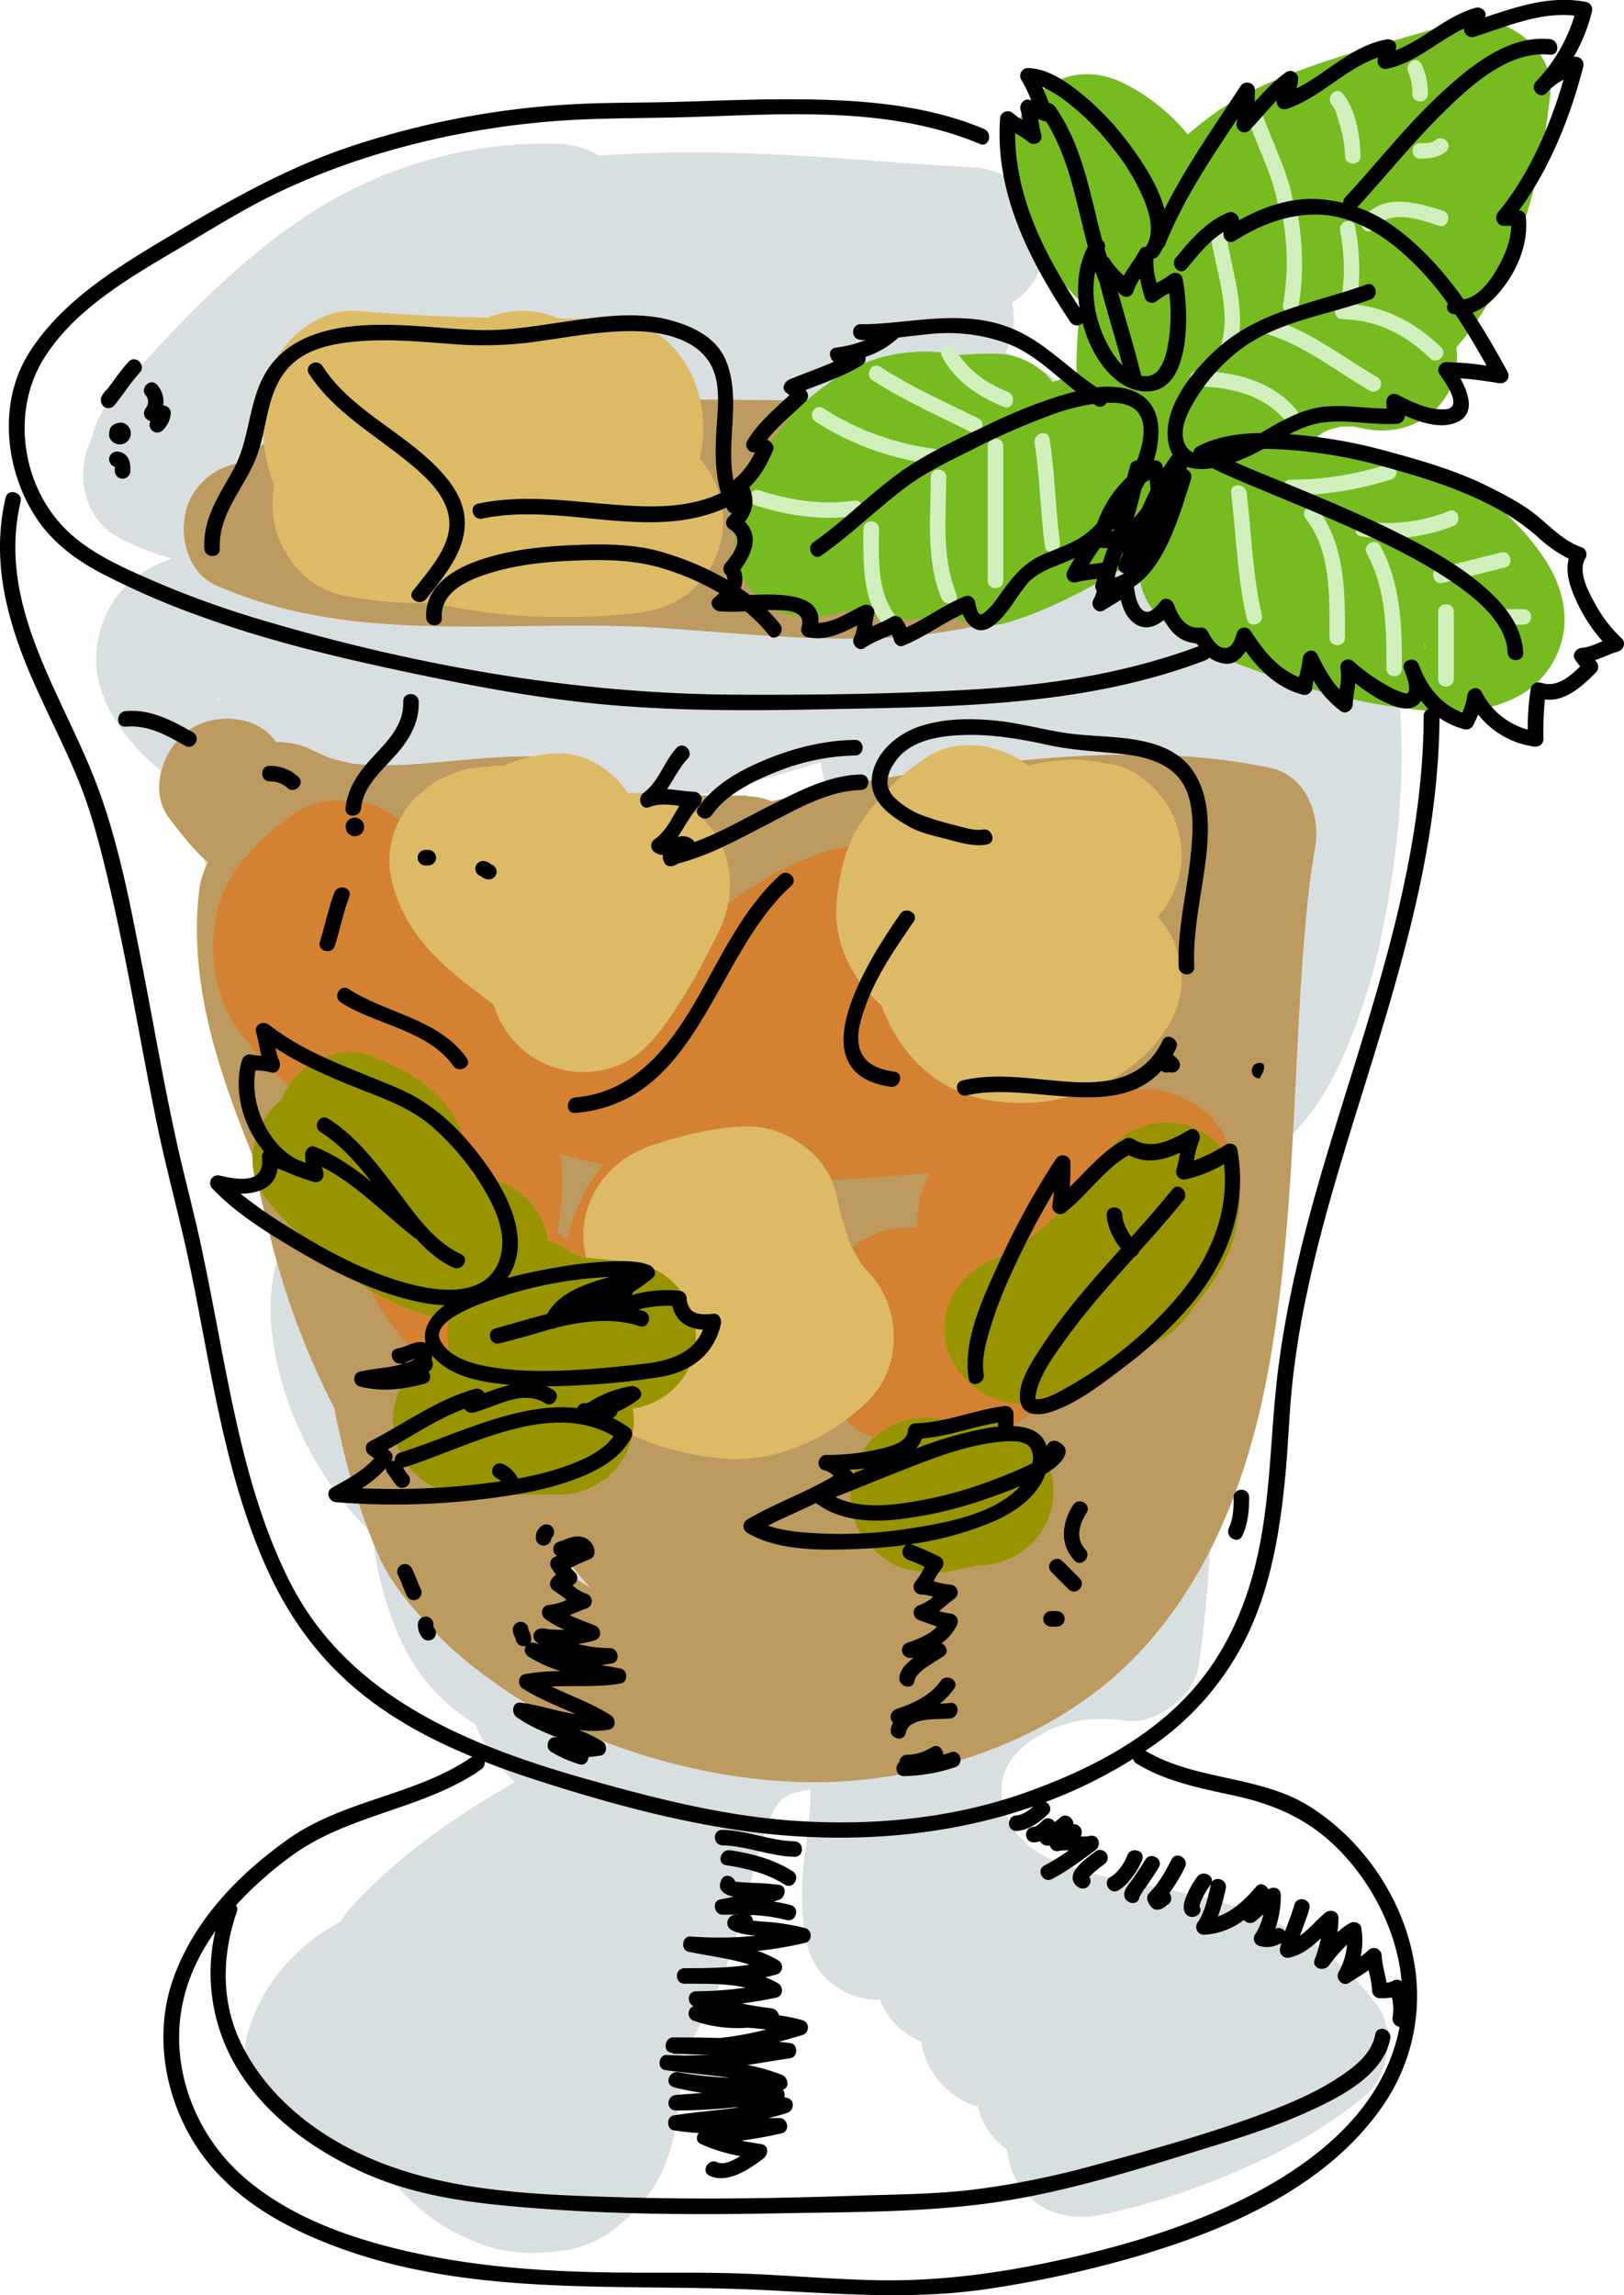 <svg id="Layer_2" data-name="Layer 2" xmlns="http://www.w3.org/2000/svg" viewBox="0 0 627.27 886.53"><defs><style>.cls-1{fill:#d8dfe1;}.cls-2{fill:#bd9a5f;}.cls-3{fill:#d48232;}.cls-4{fill:#db6;}.cls-5{fill:#989400;}.cls-6{fill:#76bc21;}.cls-7{fill:#d1efbd;}</style></defs><path class="cls-1" d="M1393.41,1185c-7.74-5.47-16.8-9.14-25.6-12.46-14.33-5.41-29.63-7.8-44.58-10.84-7.4-1.51-14.78-3.19-22-5.4-1.75-.54-3.49-1.14-5.22-1.76-.45-.15-1-.39-1.65-.63a80.69,80.69,0,0,1-7.14-3.88c-.68-.41-1.34-.85-2-1.3s-1.22-1-1.64-1.36c-1.36-1.23-2.62-2.56-3.86-3.91-.11-.12-.21-.25-.32-.38-.93-1.36-1.8-2.76-2.63-4.19-.45-.78-1.17-2.33-1.66-3.42a58.75,58.75,0,0,1-1.69-6.38,54.77,54.77,0,0,1,0-5.73c.32-1.43.69-2.85,1.12-4.26l.17-.52c.43-.82.87-1.63,1.33-2.43s1.09-1.78,1.67-2.65a59,59,0,0,1,5.68-5.61c1-.66,1.93-1.29,2.91-1.91a67.45,67.45,0,0,1,6-3.3c.75-.3,1.56-.63,2.12-.83,1.63-.57,3.3-1,5-1.5,1.93-.53,3.89-1,5.87-1.32a81.85,81.85,0,0,1,16.63.33c11.31,1.41,25.82-9.64,27.48-20.92,9.35-63.45,4.15-127.51,9.81-191.2l.18-1.13a36.74,36.74,0,0,0,12.92-3.66c14.26-6.8,24.5-21.78,31.09-35.63a227.51,227.51,0,0,0,17.28-53.66c7.58-38.12,10.72-79.64,1.64-117.81-3.83-16.07-11.38-31.45-24.14-42.25-15.55-13.17-35.79-20.89-56.07-14.18a72.37,72.37,0,0,0-27.31,16.76,46,46,0,0,0-11.35-7c11.58-9.79,9.74-30.12-.38-40a79.31,79.31,0,0,0-28.09-17.76,29.91,29.91,0,0,0,2.42-19.22,25.9,25.9,0,0,0,4.67-3.73,28.6,28.6,0,0,0,8.34-20.15c0-16.11-12.91-27.59-28.35-28.49h-.15c-34-1.82-67.75-5.46-101.8-5.73-13.9-.12-28.09.14-42.22,1.26a30.82,30.82,0,0,0-15-4.53c-35.79-1.37-70.91,9.26-100.44,29.37-27.88,19-50.65,43.77-72.73,69a33.13,33.13,0,0,0-7.73,15.29c-6.8,13.1-3.36,31.2,10.5,38.47a99.32,99.32,0,0,0,20.55,8,46.67,46.67,0,0,0-10.13,4.55c-12,7.25-18.37,19-19.26,32.79-.62,9.62,3.84,20.36,9.31,28a78.77,78.77,0,0,0,20.9,20.32,77,77,0,0,0,10.24,5.87,69.41,69.41,0,0,0,5.58,37.53,49.34,49.34,0,0,0,2.83,14.8c5.49,15.06,16.59,27.66,32.21,32.43a142.92,142.92,0,0,0,2.45,22.57c-4.84,9.86-6.78,20.74-7.84,31.65a101.09,101.09,0,0,0,.88,25.11c-7.14,11.3-9.93,25.84-9.07,38.61,1.82,27.27,13.72,53.34,31.17,74.1a73.07,73.07,0,0,0,8.28,8.32c.82,13.81,4.84,27.55,10.18,40a72.77,72.77,0,0,0,29.31,33.55c.3.71.6,1.43.91,2.15a64.68,64.68,0,0,0,14.37,20.22l-4,2.34c-21.3,12.56-41.79,27.13-58.65,45.33a32.94,32.94,0,0,0-4.5,6.13c-16.66,9-29.93,23.13-35.83,42.45-4.91,16.07,6.09,31.19,21,35.12.42.54.85,1.08,1.31,1.61a69.11,69.11,0,0,0,33.73,21.61c1.37,1.56,2.77,3.07,4.18,4.52,6.34,6.51,14.05,12.5,22.38,16.22,5,2.26,10,4.53,15.5,5.47,9.27,1.6,14.9,1.35,24.17.06,13.86-1.92,24.89-11.61,32.89-22.37,7.43-10,9.59-22.2,11.14-34.19A81.45,81.45,0,0,0,1149,1230c2.68-3.91,5.16-7.94,7.44-12,10.37-18.46,15.55-38.59,20.74-58.91,1.52-5.94,3.09-11.86,5-17.68.39-1.2.82-2.39,1.26-3.58a62.65,62.65,0,0,1,3.44-6.22l.07-.1c.28-.33.55-.64.79-.9q.65-.66,1.32-1.29l.41-.27c.74-.46,1.51-.88,2.28-1.28a51.66,51.66,0,0,1,6.92-1.78l.9-.07c0,7.88-1.07,15.74-2.06,23.57-1.58,12.49-2,24.46.88,36.87,1.63,7.06,6.94,13.43,13.1,17a26.21,26.21,0,0,0,14.84,3.68,28.8,28.8,0,0,0,6.39,9.87,27.12,27.12,0,0,0,9.59,6.3c1.41,11.64,10.65,22,21.89,25.25a26.89,26.89,0,0,0,3.07,7.69,28.38,28.38,0,0,0,8.26,8.87,27.89,27.89,0,0,0,3.74,12.13c6.78,11.58,19.53,15.67,32.18,13.1a264.19,264.19,0,0,0,49.13-15.32c19.39-8.11,37.31-17.39,53.46-31,8.83-7.45,11.66-25.11,4.46-34.53A109.59,109.59,0,0,0,1393.41,1185Zm-106.18-34.71Zm-12.06-33c.74-1.83,1.49-3.37,0,0Zm-160.1-95.54.16,0-.13,0Zm-13.58,30.69-.18,0C1102.65,1051.27,1102.35,1051.67,1101.49,1052.38Zm-130-348.12.42-.11C969.44,706.16,970.08,705.27,971.49,704.26Zm100.08,97.35-.07,0-.07-.09.07,0Zm51-175.47,5.65-1c-1.09.46-2.18.92-3.25,1.39ZM972.72,703.48l0,0-.07,0Zm98.75,158.06c4,4.8,1.4,2,0,0Zm.29.06c3.93,2.85,1.72,1.55,0,0Zm88.92,218.28a62.16,62.16,0,0,0-10.25,7.68,31.77,31.77,0,0,0-6.12.57A62.15,62.15,0,0,0,1152,1073c3.93-11.26,2.29-23.4-2.68-33.93-2.61-5.54-7.73-10.12-12.83-13.3-6.06-3.78-12.66-4.65-19.38-4.22a.54.54,0,0,0,0-.11l.73-.1-.73.1a44,44,0,0,0,3.72-23.44c-1.48-12.24-4.76-25.47-14.63-33.89q-.69-.58-1.38-1.14c1.82-13.19,1.12-27-3.85-38.9a81.7,81.7,0,0,0-10.12-18.51c1.57-1.11,3.11-2.25,4.6-3.4,11.52-8.91,20-24.79,19-39.54a47.15,47.15,0,0,0-6-20.46c.45-.34.89-.69,1.34-1,10.06-8.23,14.14-22,15.56-34.29,2.35-20.44-5.59-42-22.42-53a30.08,30.08,0,0,0,2.08-2.58,616,616,0,0,0,65.28-12.77c11.18-2.79,22.27-5.93,33.22-9.5a52.68,52.68,0,0,0,1.06,6c1.3,5.36,5.06,12.51,9.4,16.09,9.58,7.91,18.9,10.06,31.11,8.09,4.64-.76,9.22-3.14,13.17-5.7.92-.6,1.81-1.21,2.7-1.82-.37,1.62-.74,3.25-1.08,4.88-3.21,15.24-6.62,31.67-5.5,47.34.73,10.23,5,19.25,14.11,24.61,8.24,4.82,20.62,5.71,28.77,0a86.86,86.86,0,0,0,21.54-21.79c-6,23.37-11.93,46.73-15.4,70.6-4.69,32.21-4,65.35-4.35,97.82-.25,22.58-.65,45.2-2.49,67.7-18.93,2.91-36.8,11.44-51.91,23.46a62.55,62.55,0,0,0-8.58,8.31,25.51,25.51,0,0,0-8.62-4.16c-3.2-.88-7.34-1-10.84-1.3a112.16,112.16,0,0,0-18.51,0C1184.89,1070.17,1172.17,1073,1160.68,1079.88Zm27,50.47-.09.11C1185.24,1132.42,1186.24,1131.48,1187.7,1130.35Zm-2.5,3.35Zm2.51-3.31.06-.1.56-.42Z" transform="translate(-886.49 -434.71)"/><path class="cls-2" d="M1376.64,731.19c-43.38-9-89.14-4.27-132.57,1.69a552.73,552.73,0,0,0-59.55,11.37,24.88,24.88,0,0,0-9.52-2V742h-.16c-14.8,0-29.59.1-44.36-.86-2.75-.18-5.5-.35-8.25-.61-4.42-8.12-12.9-12.57-22.4-13.28-17.08-1.29-34,1.17-51,2.46a151.34,151.34,0,0,1-25.19.07l-.53-.08c-2.26-.39-4.48-1-6.69-1.53-1.34-.36-2.65-.78-4-1.23,1,.31-3.66-1.6-4.74-2.18a28.06,28.06,0,0,0-14.45-3.37c-.47-.54-.94-1.09-1.39-1.64-7.19-8.73-21.73-9.36-30.9-4-10.89,6.38-17.61,23.82-9.15,34.89,4.66,6.11,9.2,12.12,15,17.12a33.49,33.49,0,0,0-3.52,12c-3.69,35.62,7.55,68.22,20.44,100.47,2.33,11.69,4.86,23.34,7.85,34.89a301.08,301.08,0,0,0,23.94,63.25q1.23,5.83,2.53,11.65a249.38,249.38,0,0,0,14.73,45.63c4.7,10.78,13.46,20.73,21.44,29.17,8.5,9,18.55,16.72,28.81,23.59,19.83,13.28,43,22.48,66.06,28.14,22.58,5.52,46.56,8,69.74,5.69,42-4.19,83.64-21.14,111.7-53.6,25.08-29,38.46-65.56,45.51-102.84,7.39-39.1,9.24-79,11.2-118.65.77-15.63,1.56-31.26,2.78-46.86q.87-11.18,2.13-22.32c.18-1.59.38-3.18.58-4.77q.75-5.34,1.69-10.67C1396.69,749.6,1391.19,734.2,1376.64,731.19Zm-273.85,309-1.32-1.06c-.64-.53-1.27-1.08-1.9-1.62a25.47,25.47,0,0,0,2.58-4.65,186.78,186.78,0,0,0,12.36,15.12q-5.67-3.43-11.06-7.31Zm157.63-189.3a47.36,47.36,0,0,0-13.91,1.21c-.51-1.39-1-2.78-1.65-4.2a17.46,17.46,0,0,0-3-4.7c1.29-.48,2.56-1,3.83-1.53a45.67,45.67,0,0,0,14.89,2.5c-.11,1.52-.18,3.06-.2,4.6C1260.34,849.5,1260.37,850.21,1260.42,850.91Z" transform="translate(-886.49 -434.71)"/><path class="cls-2" d="M970,660.79c54.12,24.06,114.63,12.58,171.94,16.49,26.48,1.81,52.95,4.6,79.53,4a222.23,222.23,0,0,0,41.86-4.74c11.47-2.48,22.47-7,33.22-11.6,17.62-7.52,32.52-20.85,28.55-41.86-3-15.74-20.24-23.11-34-26.18-29.24-6.51-60.32-6.84-90.16-7.4-26.16-.49-52.35-.48-78.5-.43-21.83,0-43.67.57-65.4,2.7-22.28,2.2-44.82,5.6-65.9,13.39-13,4.81-21.73,17.1-17.81,31.37,3.45,12.54,18.32,22.63,31.37,17.81a206.45,206.45,0,0,1,36.63-9.48c3.16-.55,6.33-1,9.51-1.46-8.5,1.19,2.55-.24,4.56-.46,7.17-.76,14.37-1.29,21.58-1.71,27.54-1.63,55.16-1.14,82.74-1,26.85.13,53.69.14,80.51,1.71,7.35.43,14.68,1,22,1.74,1.64.17,3.27.36,4.91.55l2.37.29c3.89.5-7.54-1-3.7-.49q4.62.63,9.2,1.52c2.41.47,4.81,1,7.18,1.68,1,.28,2,.6,3.05.93,5.45,1.84-6.19-2.82-2.68-1.2a18.33,18.33,0,0,1,2,1.11c3.11,1.93-6.24-5.38-3.39-2.59,1.46,1.43,3.51,5.32-3.3-4.32,1.14,1.61,3,7.48-2.11-5.21-1-2.4-.57-8.41.1-11.43-.71,3.21,3.92-7.61,1.71-4.3,5.32-8,4.27-5.12,2.24-3.25-2.94,2.72,6.76-4.85,2.49-1.94-1.17.8-2.4,1.5-3.64,2.18s-2.62,1.34-3.94,2l-2.27,1c-3.69,1.63,6.63-2.76,2.76-1.17-4.46,1.84-9,3.43-13.58,5a114.09,114.09,0,0,1-16,4.15c-2.1.41-12.19,1.75-3.18.62-3.43.43-6.88.72-10.34,1a330.86,330.86,0,0,1-39.08,0c-17.06-.8-34.07-2.37-51.11-3.56-15.67-1.09-31.13-1-46.81-1-18.88,0-37.76.66-56.63-.32-4.63-.24-9.24-.63-13.84-1.12-1.14-.12-2.28-.26-3.41-.4,4,.54,4.53.61,1.71.2-2.22-.33-4.44-.74-6.65-1.16-4.35-.83-8.65-1.92-12.9-3.17-2.1-.61-4.17-1.32-6.23-2-1-.37-2-.76-3-1.16q5.37,2.32,1.61.66c-6.54-2.91-12.47-4.54-19.65-2.57A25.72,25.72,0,0,0,960.8,625.9c-6.43,11-3.56,29.24,9.15,34.89Z" transform="translate(-886.49 -434.71)"/><path class="cls-3" d="M1362.57,881.22c-5.46-19.86-25.07-29.05-44.28-25.14q-6.4,1.3-12.77,2.87a39.69,39.69,0,0,0,0-19.73,36,36,0,0,0-9.25-15.89c-6-6-16.57-11.65-25.46-10.54q-11.2,1.4-22.47,2.62l-.06,0c7.1-9.89,5.38-25.93-.39-35.78-8-13.69-25.22-21.14-40.66-16.54-19,5.66-34.56,16.42-49.89,28.51a163.07,163.07,0,0,0-23.27,22.55,202,202,0,0,1-29.1-8.75,169.85,169.85,0,0,1-28.78-16.7,177.82,177.82,0,0,1-24.91-25.15c-.47-.64-1-1.27-1.41-1.92-5.69-7.9-11.82-13.87-21.52-16.54-8.61-2.37-20.19-1.73-27.74,3.63C987,758.43,973.35,771,970,788.32c-3.1,15.88-.36,32.32,9.43,45.49a138.25,138.25,0,0,0,23,24.23c6.17,5.15,12.75,10.06,18,16.2l-5.63-7.28c4.69,6.14,9.67,12,14.55,17.92.71,1.06,1.38,2.14,2,3.25.12.41.24.82.35,1.23a78.34,78.34,0,0,1-.46,9.31c-1.09,7-2.35,14-3.26,21-1.72,13.35,8.54,25.86,16.7,35.14a118.88,118.88,0,0,0,50.87,33.58c11.29,3.75,25.6,4.3,37,.46,13.9-4.71,24.88-14.21,32.56-26.61,4.26-6.9,7-15.12,8.69-23,0-.19.08-.38.12-.56,17.32-1.88,31-18.77,31-35.88a35.56,35.56,0,0,0-2.1-12.16c13.59-.44,27.19-1.44,40.76-2.77l2,.28a36.87,36.87,0,0,0-4.59,20.8,36.22,36.22,0,0,0-21.21,4.77c-7,4.08-14.76,12.28-16.38,20.66-.72,1.59-1.43,3.28-2.23,5.31-3,7.47-1.8,15.39-.4,23,1.37,7.4,6.93,14.19,11.72,19.6,7.81,8.82,18.82,9.94,29.6,11.15,17.92,2,34.74-6.08,48.31-16.83,13.73-10.87,21.7-27.83,24.06-45.47q11.45-3.23,23.07-5.6C1356.66,921.59,1367.5,899.16,1362.57,881.22Zm-250,13.44a75.68,75.68,0,0,0-6.92,18.91l-.58-.41q-1.63-1.38-3.21-2.83c1.31-8.1,2.24-16.24,1.63-24.39-.14-1.8-.33-3.6-.56-5.38q8.36,2.34,16.8,4A48.62,48.62,0,0,0,1112.58,894.66Z" transform="translate(-886.49 -434.71)"/><path class="cls-4" d="M1121.4,847.5c9.79-2.69,15.7-8.67,21.52-16.54,8.31-11.25,14.76-23.53,21-36,8.78-17.55,4.82-38.86-12.91-49.25a36.83,36.83,0,0,0-21.84-4.57c-6.6-9.65-17.36-16.37-29.34-15.35a56.19,56.19,0,0,0-18.68,4.69,35.45,35.45,0,0,0-5.45.23c-2.57.33-8.11.54-11.58,1.81-9.11,3.36-9.11,3.77-16.75,9.82a35.93,35.93,0,0,0-9.25,15.88c-2.78,10.1-.53,18.55,3.63,27.74,7.15,15.84,21.89,26.66,35.52,36.9a36,36,0,0,0,44.13,24.65Z" transform="translate(-886.49 -434.71)"/><path class="cls-4" d="M1333.66,788.78a35.9,35.9,0,0,0,4.28-42.17c-4.32-7.36-12.76-15.07-21.52-16.54-6.34-1.07-13.07-2.54-19.56-1.72-3.92.5-8.78.69-12.77,2.12l-.2.07c-11.39-8.69-28-11.3-40.21-2.84a89,89,0,0,0-23.93,23.7c-6.46,9.09-8.81,19.81-10,30.63-1.83,16.37,5.61,30.84,17.21,41,6.46,17.89,20.37,32.72,40.27,36.42,23.47,4.36,49.14-2.64,65.11-21.19,6.41-7.45,10.54-15.35,10.54-25.45A36.25,36.25,0,0,0,1333.66,788.78Z" transform="translate(-886.49 -434.71)"/><path class="cls-4" d="M1053.92,667.6c24.44,5.75,51.09,6.61,75.92,4.17,9.88-1,18.2-3.29,25.45-10.54a36,36,0,0,0,1.44-49.38,50.22,50.22,0,0,0-1.18-27.65c-5.26-15.29-17.93-26.43-34.72-26.43q-9.21,0-18.45,0a35.29,35.29,0,0,0-27.61-.35c-16.67-.38-33.32-1.13-49.94-2.61-15.36-1.37-31.27,11.94-34.72,26.43-3.41,14.34-2.7,28.12,2.21,40.71-.3,2.66-.45,5.3-.49,7.86-.24,15.28,11.07,31.42,26.43,34.71A152.47,152.47,0,0,0,1053.92,667.6Z" transform="translate(-886.49 -434.71)"/><path class="cls-4" d="M1219.61,923.5a78.21,78.21,0,0,1-4.84-8.55,134.19,134.19,0,0,1-5.22-18.72c-3.13-15.27-19.56-26.81-34.71-26.43-12.32.3-24.89,3.46-36.57,7.28-18.63,6.11-30.54,24.68-25.15,44.29.12.42.25.83.38,1.24-1.06.88-2.11,1.79-3.12,2.74-6.83,6.39-10.54,16.21-10.54,25.45,0,13.19,7.05,24,17.83,31.09,14.66,9.6,30.82,14.66,48.17,16.16,20.52,1.78,41-7.84,55.46-21.79,14.28-13.77,13.47-37,0-50.91C1220.71,924.74,1220.16,924.12,1219.61,923.5Z" transform="translate(-886.49 -434.71)"/><path class="cls-5" d="M1134.41,923.32c-7.1-1.63-14.35-2.12-21.56-2.84-1.41-.28-2.81-.61-4.19-1-1.2-.69-2.32-1.49-3.45-2.28a20.87,20.87,0,0,0-7.15-3.18,28.62,28.62,0,0,0-8.08-16.37c-5.07-5.07-10.58-6.89-17.1-7.92l3.06.41c-2.41-.36-4.77-.83-7.14-1.42a49.37,49.37,0,0,0-6.87-22.8c-7.65-12.43-19.57-18.33-32.54-23.6-6.69-2.72-16-.61-22,2.87a29.07,29.07,0,0,0-12.14,14.19c-10.44,8.43-15.26,25.2-7.08,36.81a77.24,77.24,0,0,0,24.11,22.12c.9,1,1.81,2.05,2.76,3.05,12.19,12.83,27.92,19.85,44.72,23.3a27.36,27.36,0,0,0,.15,11.22,28.48,28.48,0,0,0,6.88,56.13h36a28.76,28.76,0,0,0,28.5-28.5,27.6,27.6,0,0,0-.42-4.75c10.83-1.61,20.26-8.92,23.41-20.37C1158.3,943.9,1149.55,926.79,1134.41,923.32Z" transform="translate(-886.49 -434.71)"/><path class="cls-5" d="M1264.85,982.31a80.78,80.78,0,0,0-12.22,1.39,28.83,28.83,0,0,0-16.36-.38c-6.37,1.76-14.31,6.72-17,13.1-2.65,6.2-4.14,8.6-4.27,15.46-.08,4.26,1.32,11.55,4,15.16,4.2,5.67,5,6.62,10.74,10.72,4.49,3.18,10.64,3.72,15.84,4.2,5.94.56,12.47-1.34,18.64-2.62.22,0,.44,0,.67,0,15.53-.34,28.5-12.71,28.5-28.5C1293.35,995.53,1280.38,982,1264.85,982.31Zm6.35,35.31c-.07.51-.13,1-.2,1.54l-2,4.68A53.78,53.78,0,0,0,1271.2,1017.62Z" transform="translate(-886.49 -434.71)"/><path class="cls-5" d="M1344.43,869.31c-12.66-3.48-25.31,2.26-32.18,13.1q-2.7,4.26-5.65,8.33a.78.78,0,0,0-.1.15c-.91,1.12-1.84,2.22-2.78,3.32a151.09,151.09,0,0,1-13.8,14.15c-1,.91-4.34,3.62-5.44,4.57-1.43,1-2.87,2-4.33,3-2.25,1.46-4.59,2.78-7,4l-.68.34-.23.08c-14.66,5.09-24.23,19.33-19.9,35.06,3.91,14.23,20.37,25,35.06,19.9a120,120,0,0,0,35.39-20,28,28,0,0,0,6.61-1c7.8-2.15,12.35-6.89,17-13.1,3.86-5.1,8-10,11.21-15.59a59.06,59.06,0,0,0,7.68-28.8C1365.63,884.16,1356.45,872.62,1344.43,869.31Zm-70.87,50.52c2.57-1.14,1.44-.59,0,0Z" transform="translate(-886.49 -434.71)"/><path class="cls-6" d="M1490.78,673c-.54-12.32-6.32-21.47-13.86-30.72A108.27,108.27,0,0,0,1454,622c-9.62-6.49-21.77-9.74-33-12.23-4.92-1.1-9.86-2.07-14.77-3.2-2.33-.54-4.65-1.15-7-1.81-.85-.25-2.32-.78-3.53-1.22l-.06-.12c0-.08,0-.15-.07-.22l.27-.26c.42-.3.86-.6,1.22-.82.62-.38,1.62-.88,2.52-1.32,1.59-.51,3.22-.93,4.86-1.28,1.61-.09,3.23-.11,4.84-.06,1.31.26,2.62.52,3.93.8,15.17,3.3,30.77-4.32,35.06-19.9a28,28,0,0,0,.71-11.4c23-26.45,32.77-63.87,36.31-98.19,1.89-18.39-19.63-32.5-36.08-27.48-25,7.64-50.13,13.37-74.11,24.12a114.72,114.72,0,0,0-29.82,19.29,75.33,75.33,0,0,0-24.12-19.53c-9.19-4.74-19.62-5.37-28.77,0-8.07,4.72-15,14.86-14.12,24.6,2,22.09,9,43.61,25.44,59.27-.55,8.25-1.39,16.5-1.44,24.74a26.1,26.1,0,0,0,.39,4.52,26.83,26.83,0,0,0-9.54,2,28.5,28.5,0,0,0-22.35-11c-4.47,0-8.89.14-13.24.49-10.36-1.81-20.37-1.8-30.72,1-10.77,3-19.71,8.94-28.1,16.06-14,11.87-23.34,30.73-27.43,48.33-2.33,10-.08,20.32,7.33,27.73,7.82,7.82,17.34,8.93,27.73,7.33a76.72,76.72,0,0,0,8.27-1.74,83,83,0,0,0,17.11,3.41,54.32,54.32,0,0,0,20.43-2.34,28.29,28.29,0,0,0,23.19,3.67c18-5.34,34.19-14.6,50.17-24.18l.84.74a28.71,28.71,0,0,0,1,9.54c2.15,7.84,6.9,12.29,13.09,17,11.24,8.61,25.81,13.54,39,18.14a241.79,241.79,0,0,0,43.36,10.93c16.86,2.51,34.83,4.6,50.48-4C1484,697.66,1491.32,685.23,1490.78,673Zm-93.35-67c.85,1,.58.76,0,0Zm38.94,77.32.06-.1C1437.18,684.77,1437.7,686.48,1436.37,683.32Z" transform="translate(-886.49 -434.71)"/><path class="cls-7" d="M1220,639c0,11.8-.71,25.38,6.41,35.51,2.21,3.14,7.41.15,5.18-3-6.49-9.24-5.59-21.73-5.59-32.49,0-3.87-6-3.87-6,0Z" transform="translate(-886.49 -434.71)"/><path class="cls-7" d="M1246,619c-.07,15.67-1.92,31.91,4.11,46.8,1.43,3.54,7.24,2,5.78-1.6-5.83-14.4-4-30.05-3.89-45.2,0-3.87-6-3.87-6,0Z" transform="translate(-886.49 -434.71)"/><path class="cls-7" d="M1268,607v52c0,3.87,6,3.87,6,0V607c0-3.87-6-3.87-6,0Z" transform="translate(-886.49 -434.71)"/><path class="cls-7" d="M1286.11,605.8c2.09,13.24,2.18,26.71,4,40,.52,3.82,6.3,2.18,5.78-1.6-1.81-13.28-1.9-26.74-4-40-.6-3.81-6.38-2.19-5.78,1.6Z" transform="translate(-886.49 -434.71)"/><path class="cls-7" d="M1178.2,629.89c12.79,4.14,26.24,6,39.6,4,3.81-.57,2.19-6.35-1.6-5.78-12.24,1.84-24.72-.23-36.4-4-3.69-1.2-5.26,4.6-1.6,5.78Z" transform="translate(-886.49 -434.71)"/><path class="cls-7" d="M1201.49,597.59A109.66,109.66,0,0,0,1247,614c3.83.51,3.78-5.49,0-6a102.91,102.91,0,0,1-42.49-15.59c-3.25-2.12-6.25,3.08-3,5.18Z" transform="translate(-886.49 -434.71)"/><path class="cls-7" d="M1223.49,581.59c11.92,7.77,25.29,13.65,38,20,3.45,1.73,6.49-3.45,3-5.18-12.7-6.35-26.07-12.23-38-20-3.25-2.12-6.25,3.08-3,5.18Z" transform="translate(-886.49 -434.71)"/><path class="cls-7" d="M1250.41,572.51c5,9.54,14.07,15.37,23.79,19.38,3.58,1.48,5.12-4.33,1.6-5.78-8.3-3.43-15.93-8.53-20.21-16.62-1.81-3.43-7-.39-5.18,3Z" transform="translate(-886.49 -434.71)"/><path class="cls-7" d="M1362,625c2,16.12,2.35,33,6.11,48.8.89,3.76,6.68,2.16,5.78-1.6-3.63-15.32-4-31.6-5.89-47.2-.47-3.79-6.47-3.83-6,0Z" transform="translate(-886.49 -434.71)"/><path class="cls-7" d="M1390.88,635.12c9.92,12.5,9.12,30.81,9.12,45.88,0,3.87,6,3.87,6,0,0-17,.23-36.12-10.88-50.12-2.4-3-6.62,1.24-4.24,4.24Z" transform="translate(-886.49 -434.71)"/><path class="cls-7" d="M1414.41,648.51c7.51,13.72,7.59,29.26,7.59,44.49,0,3.87,6,3.87,6,0,0-16.35-.36-32.82-8.41-47.51-1.86-3.4-7-.37-5.18,3Z" transform="translate(-886.49 -434.71)"/><path class="cls-7" d="M1442,671v26c0,3.87,6,3.87,6,0V671c0-3.87-6-3.87-6,0Z" transform="translate(-886.49 -434.71)"/><path class="cls-7" d="M1385,626a127.1,127.1,0,0,0,38.8-6.11c3.66-1.19,2.09-7-1.6-5.78A121.38,121.38,0,0,1,1385,620c-3.87,0-3.87,6,0,6Z" transform="translate(-886.49 -434.71)"/><path class="cls-7" d="M1412.2,641.89a69.32,69.32,0,0,0,35.6-4c3.57-1.37,2-7.18-1.6-5.78a63.51,63.51,0,0,1-32.4,4c-3.79-.57-5.41,5.21-1.6,5.78Z" transform="translate(-886.49 -434.71)"/><path class="cls-7" d="M1443.8,659.89l24-6c3.75-.93,2.16-6.72-1.6-5.78l-24,6c-3.75.93-2.16,6.72,1.6,5.78Z" transform="translate(-886.49 -434.71)"/><path class="cls-7" d="M1467,676h8c3.87,0,3.87-6,0-6h-8c-3.87,0-3.87,6,0,6Z" transform="translate(-886.49 -434.71)"/><path class="cls-7" d="M1349,584c12.54.14,25.48,3.15,33.88,13.12,2.49,3,6.72-1.3,4.24-4.24C1377.75,581.75,1363,578.15,1349,578c-3.87,0-3.87,6,0,6Z" transform="translate(-886.49 -434.71)"/><path class="cls-7" d="M1376.2,563.89c14.44,4.39,26.39,14.23,39.29,21.7,3.35,1.94,6.37-3.24,3-5.18-13.38-7.76-25.72-17.75-40.71-22.3-3.72-1.13-5.29,4.66-1.6,5.78Z" transform="translate(-886.49 -434.71)"/><path class="cls-7" d="M1405,558c13.24.22,24.52,6,33.88,15.12,2.77,2.71,7-1.53,4.24-4.24-10.49-10.25-23.31-16.64-38.12-16.88-3.87-.06-3.87,5.94,0,6Z" transform="translate(-886.49 -434.71)"/><path class="cls-7" d="M1404.11,523.8c1.74,9.26,2.13,19.17,0,28.4-.87,3.77,4.91,5.37,5.78,1.6,2.39-10.34,1.95-21.22,0-31.6-.71-3.8-6.49-2.18-5.78,1.6Z" transform="translate(-886.49 -434.71)"/><path class="cls-7" d="M1382.11,519.8a95.52,95.52,0,0,1,0,32.4c-.71,3.78,5.07,5.4,5.78,1.6,2.22-11.83,1.87-23.74,0-35.6-.6-3.81-6.38-2.19-5.78,1.6Z" transform="translate(-886.49 -434.71)"/><path class="cls-7" d="M1354.11,525.8c2,13.53,8.08,28.78,4,42.4-1.12,3.72,4.67,5.29,5.78,1.6,4.44-14.78-1.79-30.94-4-45.6-.57-3.81-6.35-2.19-5.78,1.6Z" transform="translate(-886.49 -434.71)"/><path class="cls-7" d="M1368.11,479.8c3.91,11.39,9.81,22.06,12,34,.69,3.8,6.48,2.18,5.78-1.6-2.19-11.93-8.08-22.61-12-34-1.25-3.63-7-2.07-5.78,1.6Z" transform="translate(-886.49 -434.71)"/><path class="cls-7" d="M1400.88,475.12c1.62,1.91,2.27,5.1,3,7.43A46.31,46.31,0,0,1,1406,495c.08,3.86,6.08,3.87,6,0-.16-7.52-1.8-18.17-6.88-24.12-2.51-2.95-6.74,1.32-4.24,4.24Z" transform="translate(-886.49 -434.71)"/><path class="cls-7" d="M1430.41,462.51A19.48,19.48,0,0,1,1432,471c0,3.87,6,3.87,6,0a26.39,26.39,0,0,0-2.41-11.51c-1.65-3.5-6.82-.45-5.18,3Z" transform="translate(-886.49 -434.71)"/><path class="cls-7" d="M1417.12,523.12c6.38-7.79,17-3.88,25.08-1.23,3.69,1.21,5.26-4.58,1.6-5.78-10.21-3.35-23-6.89-30.92,2.77-2.43,3,1.79,7.24,4.24,4.24Z" transform="translate(-886.49 -434.71)"/><path class="cls-7" d="M1435,496c3.6,0,7.35-.35,10.12-2.88s-1.39-6.84-4.24-4.24c-1.43,1.3-4.08,1.12-5.88,1.12-3.87,0-3.87,6,0,6Z" transform="translate(-886.49 -434.71)"/><path d="M1512.87,681.3a53,53,0,0,1-10.61-14c-2.42-4.33-6.44-12.05-3.4-16.91a3,3,0,0,0-1.79-4.41c-6.64-2.42-11.27-7.41-16.6-11.81-5.62-4.63-12.36-8.16-18.85-11.4-12.93-6.48-26.58-10.32-40.47-14.09a198.26,198.26,0,0,0-36.61-6.27,53.63,53.63,0,0,1,6.73-3c11.29-4,23.24-.24,34.84-1a3.18,3.18,0,0,0,3-3.2c6.42,2.89,14.13,5.28,20.15,2.57,7.13-3.2,4.55-11,1.3-16.94,5,.36,9.9,1.06,14.83,1.87,2.54.42,4.73-1.93,3.38-4.41-4.17-7.67-8.59-15.39-13.49-22.8,5-1.77,9.11-6.08,12.31-10.37,5.66-7.58,9.45-17.65,8.17-27.15a2.7,2.7,0,0,0-2.55-2c11.92-16.22,19.91-36.34,24.82-55.55a3.06,3.06,0,0,0-3.71-3.72,66.34,66.34,0,0,0,7.05-17.54,3,3,0,0,0-2.09-3.69c-13.82-2.64-26.31,1.64-39.12,5.87,0-.25.08-.5.11-.75.24-2-2.09-3.37-3.79-2.89-11.44,3.15-20.07,12.32-30.92,16.41.07-.42.14-.84.19-1.27.22-2.1-2.07-3.21-3.8-2.89-13.41,2.44-22.83,13-34.64,18.88a25.56,25.56,0,0,0,.58-3.74,3,3,0,0,0-4.52-2.59c-4.67,3.29-8.5,7.42-12.28,11.62.06-1.52.09-3.05.09-4.58,0-3.08-4-4-5.59-1.51-10.13,15.6-21,30.9-29.34,47.56-2.46-9.51-9-19.1-13.72-25.4a106,106,0,0,0-19.93-20.54c-5.45-4.2-11.94-8.49-19.06-8.67a3,3,0,0,0-2.59,4.51,57.59,57.59,0,0,1,3.89,8l-.5-.18c-2.19-.87-4.25,1.67-3.69,3.69.37,1.35.63,2.71.87,4.08a24.29,24.29,0,0,1-3.65-2.54,3,3,0,0,0-5.12,2.12c-1.94,29.11,11.5,54.81,27.13,78.36a3.11,3.11,0,0,0,4.79.45c.34,1.27.71,2.53,1.12,3.76,3.24,9.7,11,21.65,22.3,22.62,19.21,1.64,17.49-32.14,15.14-43.62-.49-2.39-3.42-2.67-5-1.32a28,28,0,0,1-5,3,27,27,0,0,1-1.24-9.28,3,3,0,0,0,2-1.28,17.5,17.5,0,0,0,1.59-2.77,3.12,3.12,0,0,0,.94-1.28c6.94-17.45,17.52-33.14,27.91-48.75-.08.5-.18,1-.29,1.49-.62,2.84,2.82,5.16,5,2.92,3.6-3.68,6.87-7.78,10.49-11.49a3,3,0,0,0,3.78,3.35c13-4.3,22.64-15.61,35.42-19.94-.05.22-.1.44-.14.66a3,3,0,0,0,3.69,3.69c11.16-2.36,19.49-10.73,29.55-15.5a3.18,3.18,0,0,0,3.86,3.25c12.73-4,25.36-9.73,38.86-8.24A63.43,63.43,0,0,1,1480.91,465c-.3.3-.6.62-.89.95l-.35.37h0c-2.42,2.93,1.51,7.06,4.25,4.23.48-.49.95-1,1.42-1.52a25.68,25.68,0,0,1,5.08-3.57c-5.26,18.12-13.33,36.81-25.22,51.16-1.61,1.93-.68,5.32,2.12,5.32h2.83c0,6-2.74,12.1-5.68,17.14-2.47,4.21-7.2,10.56-12.7,11.24-7.48-10.55-16.08-20.24-26.54-27.87a58.24,58.24,0,0,0-14.49-7.72c11.11-12,21.23-24.76,32.88-36.24,10.57-10.41,25.4-24.33,41.52-22.66,3.84.4,3.81-5.61,0-6-16.55-1.71-31.59,11.13-42.84,21.62-13.07,12.19-24,26.35-36.13,39.4a2.84,2.84,0,0,0-.82,2.25,53.72,53.72,0,0,0-9.31-1.46c-11-.73-21.54,2.9-31,8.17v-.16c0-1.81-2.19-3.61-4-2.89-8.54,3.28-14.66,10.63-20.37,17.47-2.47,3,1.63,7.22,4.12,4.25,4.06-4.87,8.64-10.71,14.29-14.16v.9a2.85,2.85,0,0,0,4.27,2.59c10-6.34,20.86-10.65,32.89-10.17,10.52.41,20.32,5.41,28.47,11.77A109.86,109.86,0,0,1,1445.74,552a2.73,2.73,0,0,0,1.85,4c.36.08.72.12,1.08.17,4.35,6.41,8.29,13.1,12,19.77a121.94,121.94,0,0,0-15.62-1.36c-2.16,0-3.89,2.61-2.59,4.51,1.79,2.64,9.51,13,2.47,13.67-6.23.57-13.08-2.74-18.42-5.52a3,3,0,0,0-4.51,2.59c0,.93,0,1.82.11,2.68-7.72,0-15.38-1.42-23.11-.82-7.13.55-13.24,3.39-19.41,6.72-1.39.75-3.57,2.07-6.19,3.57-8.51.1-17.14,1.34-24.53,5.31a2.76,2.76,0,0,0-1.43,2.29,6.94,6.94,0,0,1-3.73-4.51c-1.88-6,2.89-13.62,6-18.44a68.64,68.64,0,0,1,13.24-14.81c14.64-12.74,35.22-15,52.87-21.42,3.61-1.3,2.06-7.1-1.59-5.78-19.62,7.09-40.52,9.9-56.77,24.05-9.44,8.21-21.72,22.76-19.8,36.24a15.21,15.21,0,0,0,1.74,5.44c-1.28,1.7-2.51,3.44-3.65,5.22-.09-.31-.15-.62-.24-.92a2.9,2.9,0,0,0-3.35-2.08c3.56-11.83,2.85-25.18-12-28a34.27,34.27,0,0,0-10.07-.25c-11-7.26-19.83-17.29-32.28-22.53-18.47-7.77-37.08-2.56-56.1-1.86H1219c-4,0-4,6,0,6h0v.14c.68,0,1.35,0,2-.06a49.79,49.79,0,0,1-11.77,3c-3,.45-2.54,4-.67,5.42-5.61,2.5-11.43,4.48-17.15,6.87-1.83.76-3.28,3.42-1.32,5,.43.35.87.69,1.3,1.05-5.86,5.5-12,10.6-16.25,17.59a3,3,0,0,0,2.59,4.52,2.07,2.07,0,0,1,.35,0,30.51,30.51,0,0,1-8,10.5,1.79,1.79,0,0,0-.27.28c-3.12-15.22,3.27-31.83-3.09-46.63-3.84-9-13.74-13.39-22.62-15.55-11.92-2.9-24.67-1.16-36.62.51s-24,4-36.22,3.63c-10.29-.35-20.54-1.55-30.84-1.91-19.85-.71-43.73,1.3-53.08,21.76-5,10.92-4.8,23.18-10.65,33.9-5.38,9.86-11.85,18.85-11.29,30.63.19,3.85,6.19,3.87,6,0-.62-13,8.75-22.61,13.57-33.94,5.19-12.21,3.84-26.85,13.79-36.79,7.24-7.24,18.77-8.87,28.48-9.47,10.84-.68,21.74.3,32.54,1.11a150.52,150.52,0,0,0,31.33-.5c13-1.7,25.93-4.34,39.11-4.39,10.64,0,24.42,2.42,30.42,12.29,4.63,7.62,3,18.21,2.53,26.64-.45,8-.47,16,1.78,23.6-14.26,6.77-30.72,5.42-46,4.11-15.9-1.36-32-3.34-47.77,0-3.79.79-2.18,6.57,1.59,5.78,31-6.49,64.51,9.26,94.3-4.27.11.22.21.44.32.67a2.56,2.56,0,0,0,1.84,1.48c-.4.5-.85,1-1.37,1.56a3,3,0,0,0,.6,4.71c5.79,3.74,1.52,9.12-1.72,13.11a3.11,3.11,0,0,0,0,4.24,3,3,0,0,1,.71,2.14,114.49,114.49,0,0,0-24.92-10.62c-11.25-3.36-23.3-3.26-34.92-2.76-13.09.56-26.73,2.08-39,6.93-9.09,3.6-18.15,10.31-17.47,21.13.25,3.84,6.25,3.86,6,0-.61-9.8,9.59-14.35,17.48-16.93,11.52-3.77,23.94-4.85,36-5.25,10.22-.33,20.42-.12,30.32,2.66a99.47,99.47,0,0,1,23.42,10c-.76.75-1.52,1.4-2.07,1.88-2.18,1.87-.23,4.9,2.12,5.12a66.11,66.11,0,0,0,9.95,0,62,62,0,0,1,9.09,9.16c2.4,3,6.62-1.24,4.24-4.24a60,60,0,0,0-4.85-5.37l1.26,0c4.83,0,14.22-.37,11.94,6.72a3,3,0,0,0,2.09,3.69c7.25,1.62,13.3-1.37,19.46-4.48a12.42,12.42,0,0,1-1.2,4.53c-1.32,2.48,1.48,5.91,4.1,4.11,3.27-2.25,7-3.5,10.5-5.18.2.49.39,1,.58,1.47.2,1.73,1.8,3.69,3.8,2.89,8.11-3.23,15.11-8.57,23-12.22,2.05,4.87,6,8.51,11.51,4.58,5.83-4.12,8.93-11.18,13.52-16.46,3.51-4,9.11-6,13.93-7.91,1.49-.6,2.94-1.22,4.34-1.9-1,1.64-2,3.3-2.85,5a3,3,0,0,0,3.39,4.4,52.58,52.58,0,0,1,8.09-1.27c-.21.68-.43,1.36-.65,2a2.68,2.68,0,0,0,.5,2.56,13.52,13.52,0,0,1-1.31,3.4c-1.42,2.54,1.5,5.79,4.11,4.11,2.13-1.37,4.33-2.62,6.45-4,.88,3.6,2.41,7.13,5.41,9.16,4,2.72,8,1.24,11.29-1.45,2.66,5,6.72,8.93,12.62,9,.24.4.5.79.77,1.17-28,10.51-57.44,15-87.23,16.74-30.63,1.78-61.56,2.16-92.24,2-61.66-.38-123-11.22-182.11-28.75a370.07,370.07,0,0,1-42-15.13c-12-5.24-24.87-10.78-34.26-20.21-16.89-17-20.88-45.52-8.14-65.89,12.62-20.16,35.65-32.55,55.5-44.38,11.36-6.77,22.53-13.67,34.47-19.41a276.7,276.7,0,0,1,41.4-15.76,320.16,320.16,0,0,1,59.09-11.41c19.43-2,38.93-1.56,58.42-2.15,37.19-1.12,77.46-4.38,112.58,10.37,3.57,1.49,5.11-4.32,1.6-5.79-24.37-10.23-51.57-11.51-77.66-11.45-13.79,0-27.58.62-41.36,1s-27.61.18-41.4,1a328.29,328.29,0,0,0-84.47,16.29C996,500,973.24,513.15,950.15,527c-19.53,11.68-40.21,24.49-52.56,44.21-11.86,19-9.21,44.58,2.5,62.91,6.34,9.92,15.4,16.66,25.66,22.08A307.77,307.77,0,0,0,964.6,673c27.6,10,56.33,16.59,85,22.56,24.7,5.14,49.33,9.57,74.5,11.62,26.62,2.17,53.32,2.06,80,1.5,50.09-1,100.65-.87,148.16-19a3.09,3.09,0,0,0,1.34-1,12.9,12.9,0,0,0,5.94,2.37c3.63.47,6.26-1.91,8.06-4.85,5.58,7.68,12.59,14.4,22,16.82a3,3,0,0,0,3.79-2.9,20.31,20.31,0,0,1,.41-2.69,39,39,0,0,0,10.67,12c2,1.4,4.41-.52,4.51-2.59.14-2.83.68-5.53,1-8.24,5,3.93,10.52,7.55,16.48,9.3,3,.89,6.75.64,8.68-2.19.08-.12.14-.25.22-.37a35.77,35.77,0,0,0,2.91,3.24,2.76,2.76,0,0,0-1.89,2.71c-.2,58.4-20.62,113.65-37.22,168.86-8.17,27.2-15.3,54.72-18.92,82.92-3,23.51-2.74,47.22-7.6,70.52-4.11,19.72-11.94,38.45-25.34,53.68-16.83,19.14-41.1,31.49-64.78,39.86-27.93,9.87-57.75,12.79-87.2,11-27.61-1.66-54.27-8.37-80.79-15.82-45.79-12.86-93.27-31.57-116-76.41-13.22-26.11-19.64-55.11-25.24-83.63-2.78-14.15-5.32-28.35-8.31-42.46C962,905.12,958,890.66,954.75,876c-5-22.63-8.87-45.47-13.31-68.2-4.38-22.48-8.72-45.52-16.5-67.11-13.21-36.68-40.07-71.11-30.5-112.16.88-3.76-4.9-5.36-5.78-1.59-5.9,25.26,1,49.18,11.28,72.27,5.35,12,11.39,23.73,16.43,35.89,5.5,13.29,9,27.27,12.27,41.24,7.2,30.48,12.09,61.44,18.39,92.11,3.08,15,7,29.7,10.43,44.57,3.24,14,5.83,28.18,8.52,42.3,5.34,28,11.06,56.27,22.39,82.57,9.7,22.51,23.44,40.89,43.4,55.28,11.42,8.25,24,14.69,37.1,20.08-21.57,14.92-49.43,16.55-70.93,31.74-19.13,13.51-36.28,31.17-44.37,53.53-8,22-3.41,47.19,9.51,66.38,12,17.75,31,29,50.57,36.6,53.72,21,111.43,15,167.71,17.75,29.21,1.4,58,3.91,87.11-.5a433.61,433.61,0,0,0,55.1-11.93c36-10.36,75-26.83,97-58.67a74.62,74.62,0,0,0,11.93-56.55c-4.36-23.94-19.76-46.41-40.37-59.26-19.29-12-43.75-9.76-63.21-21.38.94-.64,1.89-1.27,2.82-1.92a110.41,110.41,0,0,0,38-45.9c8.24-18.66,11.38-39.06,13.28-59.22,1-10.77,1.36-21.58,2.38-32.34a337.85,337.85,0,0,1,6.06-38.19c5.23-24.78,12.69-49,20.2-73.19,15-48.28,30.51-97.18,30.83-148.22a29.17,29.17,0,0,0,9.57,4.4,3,3,0,0,0,3.39-1.38c.7-1.42,1.37-2.84,2-4.28a33.26,33.26,0,0,0,21.39,12.34c1.89.26,3.8-.75,3.8-2.89a125.52,125.52,0,0,1,.58-15.27c7.86.93,14.22-5,19.7-10.45a3,3,0,0,0,.47-3.64c-.25-.39-.52-.76-.79-1.12,3-1,5.93-2.49,9-3.38C1513.61,685.71,1514.6,682.84,1512.87,681.3ZM1316.46,492.1A79.16,79.16,0,0,1,1329,513.53c1.92,5.21,3.3,11.56.12,16.51a2.58,2.58,0,0,0-2.49,1.52c-1.83,3.34-4.21,6.32-6.07,9.6a29.07,29.07,0,0,1-5.45-6.26,3,3,0,0,0-1.1-1.12c-.3-1-.6-2-.89-3a2.66,2.66,0,0,0-.88-3.21c-4.75-17.78-7.56-36.57-18.29-51.68a3,3,0,0,0-2.21-1.3c-.9-2.09-1.75-4.22-2.66-6.31a45.12,45.12,0,0,1,9.73,6A98.6,98.6,0,0,1,1316.46,492.1Zm-13,61.5c-13.42-20.54-24.86-42.59-24.88-67.44a32.68,32.68,0,0,1,5.08,3.37c2.19,1.9,5.86.13,5-2.91a54,54,0,0,1-1.17-5.9c.65.21,1.3.42,1.94.68a2.81,2.81,0,0,0,1.1.19c9.1,14.4,11.72,31.87,16.15,48.38C1302.87,537.13,1302.25,545.54,1303.47,553.6Zm8.12,8.11c-2.48-6.82-3.6-14.87-2-22.16.37,1.08.75,2.16,1.16,3.23a2.83,2.83,0,0,0,.37.69c2.72,10.88,6.13,21.57,9,32.4C1316,571.89,1313.11,565.88,1311.59,561.71Zm26.44,3.72c-.66,4.73-2.3,14.11-8.45,14.56a9.51,9.51,0,0,1-2.27-.11c-2.66-11-6.07-21.7-9-32.58.18.22.36.42.53.65,1.54,2,4.64,1.94,5.49-.72a21.82,21.82,0,0,1,2.47-5c.46,2.38,1.1,4.76,1.77,7.24a3,3,0,0,0,5,1.33,24.67,24.67,0,0,1,4.56-2.84A66.41,66.41,0,0,1,1338,565.43Zm-12.55,550.46c11.35,6.93,24.2,9.43,37,12.22,14,3,26.34,7.77,37.19,17.34,15.1,13.31,26.38,33.88,28.21,54.59a2.84,2.84,0,0,0-3.3-.24,5.61,5.61,0,0,1-2.53.69c-.6-3.46-1.69-6.84-1.87-10.35a3,3,0,0,0-5.12-2.12,33.21,33.21,0,0,1-3,2.45,30,30,0,0,0,.23-11.15c-.32-2-2.86-2.67-4.41-1.8a28,28,0,0,0-4.8,3.52,53,53,0,0,0,.41-5.38c.06-2.81-3.23-3.7-5.12-2.12-3.29,2.74-6.23,6.37-9.78,8.87,1.24-3.45,2.66-6.85,3.65-10.41,1-3.73-4.75-5.31-5.78-1.59-1,3.52-2.39,6.9-3.63,10.33a2.94,2.94,0,0,0-3.77-1,38.76,38.76,0,0,0,2.15-13c0-2.86-3-3.55-4.85-2.22-.8-1.82-3.08-2.93-4.72-1-4.06,4.75-8.82,9.39-14.7,11.42a86,86,0,0,0,3-10.73c.82-3.41-3.83-5-5.4-2.51.71-2.7-3.64-4.79-5.66-2a34.58,34.58,0,0,0-4.41,8.1c-.68,1.78-1.28,4.38,0,6.06,2.2,3,7.17.25,5.33-2.78,0,0,0-.09,0-.17a12.16,12.16,0,0,1,.89-2.54,31.37,31.37,0,0,1,3.39-5.64c.05-.08.08-.16.13-.23s0,.09,0,.14c-1.25,5.18-2.21,10.4-5.27,14.88a3,3,0,0,0,2.6,4.51,28,28,0,0,0,15.41-5.72,3.12,3.12,0,0,0,4.52.39c1-.9,2-1.71,3-2.51a21.9,21.9,0,0,1-3.25,7.78,3,3,0,0,0,1.79,4.41c3.29.84,5.56.3,8.42-1.13-.18.63-.35,1.26-.49,1.89a3,3,0,0,0,3.69,3.69c4.89-1.1,8.55-4.16,12.06-7.47a51.31,51.31,0,0,1-2.39,8.24c-1.3,3.46,3.62,4.78,5.49,2.31a58.33,58.33,0,0,1,7-8.08,24.85,24.85,0,0,1-3.26,10.62c-1.41,2.53,1.5,5.79,4.11,4.11s5.06-3.15,7.48-4.85a48.5,48.5,0,0,1,1.37,7.82,3,3,0,0,0,3,3,28.85,28.85,0,0,0,4.62-.27,18.49,18.49,0,0,1,.28,7.61,3.18,3.18,0,0,0,2.71,3.71c-7.17,38-44,60.74-77.36,74.07-18.55,7.4-37.93,12.67-57.45,16.78-22.57,4.74-45,7.55-68.13,7-16.21-.36-32.37-1.77-48.56-2.45-16.39-.68-32.83-.34-49.22-.48-28.85-.25-57.44-2.12-85.54-8.92-21.55-5.2-43.32-13.27-60.24-28-18.17-15.84-28.07-40.72-24-64.69,1.87-11.12,6.65-21.24,13.1-30.33a71.16,71.16,0,0,0,8.17,52.63c10.88,18.35,29.18,31.66,48.29,40.39,22.5,10.28,46.77,12.6,71.17,14.37,30,2.17,60,2.24,90,1.67,26-.49,52.46-.32,78.25-3.52,27.34-3.41,53.84-11.42,80.07-19.56,15.39-4.77,30.68-9.21,45.41-15.87,12-5.42,29.73-14,32.42-28.54.7-3.78-5.08-5.4-5.79-1.6-1.45,7.83-8.69,13.1-15,17.15-8.62,5.55-18.22,9.59-27.79,13.2-21.22,8-43.52,14.13-65.38,20.07a326.54,326.54,0,0,1-47.76,9.6c-14.68,1.71-29.6,1.77-44.36,2.26-29.93,1-59.9,1.53-89.85.64-38.84-1.14-79.75-2.23-113.75-23.21-14.08-8.7-26.32-20.65-33.81-35.51-8.2-16.25-7.91-34.69-2-51.6a2.55,2.55,0,0,0-.34-2.5,147.49,147.49,0,0,1,20.89-18.68c21.38-15.93,49.08-18,71.35-32.11.84-.55,1.67-1.13,2.49-1.72a3,3,0,0,0,1.29-2.94c7,2.75,14.18,5.22,21.3,7.51,24.43,7.86,49.63,14.77,75,18.67,38.5,5.92,79,3.85,115.74-8.93-1.91,1.66-4.4,3.39-6.59,3.49-3.86.17-3.87,6.17,0,6,4.59-.21,9-3.36,12.14-6.45,1.71-1.65.77-3.87-.85-4.74a187.12,187.12,0,0,0,33.74-16.64A2.82,2.82,0,0,0,1325.48,1115.89ZM1315.65,640c.42-.45.83-.91,1.24-1.36-.13.38-.25.76-.38,1.14l-.87.23Zm1.4,17.79c.17-.84.35-1.68.59-2.51,0-.13.06-.26.08-.39q1.1-3.27,2.21-6.52a2.09,2.09,0,0,0,.35,0c-.62,1.37-1.21,2.75-1.75,4.16a2.76,2.76,0,0,0,2.19,3.62A13.82,13.82,0,0,1,1317.05,657.77Zm10.6-26.89a33.56,33.56,0,0,1-3.25,3.88c1.1-3.64,2.1-7.31,2.94-11l.27-.46c.38-.68.74-1.39,1.1-2.12.58-.42,1.18-.82,1.79-1.2a30,30,0,0,1,.37,4Q1329.13,627.37,1327.65,630.88Zm-37.91,17.84c-8.43,3.58-12.55,9.47-17.71,16.55a27,27,0,0,1-5.76,6.38c-2.29,1.62-2.8-3-3.2-4.62a3,3,0,0,0-3.69-2.1c-8.05,3.22-15,8.49-22.8,12.14a13.81,13.81,0,0,0-2.13-3.57,3,3,0,0,0-3.63-.47,64.23,64.23,0,0,1-7.45,3.55,34.65,34.65,0,0,1,.72-4.61c.68-2.74-2.07-4.45-4.41-3.39-5.41,2.43-11,6.64-17.13,6.67,1.12-11.26-14.29-11.3-26.45-10.73q-1.74-1.34-3.55-2.56a9.34,9.34,0,0,0-.09-7.26c4.51-6.11,7.15-13,1.76-18.46,3.12-4.23,3.81-8.38,1.67-13.35,4.22-4,7-9,9.22-14.4.55-1.33-.4-2.65-1.38-3.39a6,6,0,0,0-.91-.57c4.29-5.52,9.87-9.86,14.88-14.77a3,3,0,0,0,.47-3.63c-.18-.28-.35-.53-.53-.77,7.4-2.87,14.85-5.46,21.73-9.6a3,3,0,0,0,1.39-3.19,34.89,34.89,0,0,0,12.65-7.38,1.42,1.42,0,0,0,.12-.13c4.21-.48,8.43-1,12.65-1.4a66.71,66.71,0,0,1,28.65,3.45c10.56,3.73,18.47,11.92,27.19,18.76-2.36.58-4.68,1.26-6.91,1.94a207.7,207.7,0,0,0-27.86,11.34c-9.71,4.6-19.83,9.25-28.88,15.06-13.49,8.68-24.48,20.69-37.62,29.87-3.15,2.19-.15,7.4,3,5.18,11.39-8,21.24-17.77,32.3-26.14,8.09-6.11,17.27-10.4,26.3-14.93A282.14,282.14,0,0,1,1289.79,596a90.82,90.82,0,0,1,19-5.3l1.11.69a2.84,2.84,0,0,0,4-1.12c.95,0,1.9,0,2.86,0,13.51.62,13,11.54,8.9,22.3a2.73,2.73,0,0,0-2.68,2.15c-.42,1.4-.74,2.82-1.07,4.24a46,46,0,0,0-11.69,18q-1.14,1.14-2.31,2.25C1302.86,644,1296,646.05,1289.74,648.72Zm17.39,4c1.33-2.17,2.73-4.29,4.17-6.39l.1,0a18.76,18.76,0,0,0,2.91,0c-.64,1.88-1.29,3.77-1.93,5.66C1310.65,652.31,1308.89,652.5,1307.13,652.7Zm174.35,45.64a3,3,0,0,0-3.69,2.1,95,95,0,0,0-1.21,16.06A28.5,28.5,0,0,1,1458.77,702c-1.5-2.82-5.38-1.27-5.59,1.51a18.58,18.58,0,0,1-1.9,6.39c-8.17-3-13.8-10.15-16.71-18.32-1.28-3.61-7-2.1-5.78,1.59.6,1.81,3.08,7.47,1.42,9.26-.52.55-4.45-1.13-5.48-1.62a73.08,73.08,0,0,1-15.43-10.55,3,3,0,0,0-5,2.91,23.43,23.43,0,0,1-.42,7.86c-3.68-3.87-6.15-8.67-8.58-13.51-1.44-2.87-5.39-1.23-5.59,1.52a43.46,43.46,0,0,1-1.54,7.21c-8.09-3.24-13.85-10.36-18.48-17.64a3,3,0,0,0-5.49.72c-.82,2.66-2.06,6.47-5.5,5.54-2.68-.72-4.53-4-5.72-6.26a2.92,2.92,0,0,0-2.59-1.48c-5.82.6-8.7-4-10.47-8.94-.7-1.94-3.43-3.17-5-1.32s-4.52,5.82-7.18,3.4c-2.22-2-2.9-6.11-3.28-9,12.53-7.9,18.21-29.75,22.15-41.65a3,3,0,0,0-1.83-3.56c.07-.35.13-.69.19-1a20,20,0,0,0,9.67.46c7.58,3.73,15.48,6.87,23.26,10.11,13.08,5.45,26.18,10.87,39,16.93,12.15,5.75,24.19,12.08,35,20.16,7.62,5.71,16.42,13.89,16.93,24.07.19,3.85,6.19,3.87,6,0-.52-10.32-7.3-18.57-14.76-25.12-10.26-9-22.56-15.64-34.72-21.68-13.3-6.61-27-12.33-40.69-18-7-2.9-14.23-5.69-21.15-8.82a75.47,75.47,0,0,0,7.25-3.1c1.28-.63,2.54-1.31,3.81-2,3.73,0,7.45.25,11,.51a186.18,186.18,0,0,1,36.12,6.55c14.37,4,28.14,8.17,41.4,15.19a85.36,85.36,0,0,1,17.19,11.64,52.22,52.22,0,0,0,12.14,8.57c-1.38,5,.46,10.77,2.51,15.36a62.24,62.24,0,0,0,10.52,16.48c-2.62,1.15-5.26,2.34-8,2.58-2.14.19-3.9,2.44-2.6,4.52a28.88,28.88,0,0,0,2,2.63C1492.58,696.22,1487.69,700.54,1481.48,698.34Z" transform="translate(-886.49 -434.71)"/><path d="M958,722.76c3.37,1.92,6.39-3.26,3-5.18-8.11-4.62-16.4-9.05-26-8.21-3.82.34-3.85,6.34,0,6C943.57,714.62,950.74,718.64,958,722.76Z" transform="translate(-886.49 -434.71)"/><path d="M990.67,736.53a9.88,9.88,0,0,1,6.78,2.47c2.82,2.65,7.07-1.59,4.25-4.25a16.19,16.19,0,0,0-11-4.22C986.79,730.46,986.8,736.46,990.67,736.53Z" transform="translate(-886.49 -434.71)"/><path d="M1021,756.68a4,4,0,0,0,3.1,1,3.6,3.6,0,1,0-4.12-4.11A4.42,4.42,0,0,0,1021,756.68Z" transform="translate(-886.49 -434.71)"/><path d="M1051.92,763h-1.12a3,3,0,0,0,0,6h1.12a3,3,0,0,0,0-6Z" transform="translate(-886.49 -434.71)"/><path d="M1072.36,773.23a4.6,4.6,0,0,0,2.94,1.17,3,3,0,0,0,3-3,3,3,0,0,0-2.17-2.85l-.11-.1a4.6,4.6,0,0,0-2.94-1.17,3,3,0,0,0-3,3,3,3,0,0,0,2.17,2.85Z" transform="translate(-886.49 -434.71)"/><path d="M1360,876.83a67.41,67.41,0,0,1-12.36,6.2,33.36,33.36,0,0,1,2-7.66c1.15-2.63-1.28-5.7-4.1-4.1-6.67,3.76-14.18,7.94-21.48,3.34a3,3,0,0,0-3,0c-8.59,4.54-14.57,12-21.37,18.57.21-3.08.26-6.18.26-9.3s-4-3.94-5.59-1.52A299,299,0,0,0,1271.65,924c-5.82,12.81-13.27,28.67-11,43.14.59,3.81,6.37,2.19,5.79-1.6-.93-6,.9-12.34,2.57-18a169,169,0,0,1,9-22.92,304.79,304.79,0,0,1,15.62-29.72c-.15,1.65-.35,3.31-.64,5a3.06,3.06,0,0,0,5,3c8.74-6.79,15-16.7,24.52-22,6.63,3.53,13.4,2,19.83-1-.45,2.2-.85,4.41-1.47,6.63a3,3,0,0,0,3.69,3.68,49.63,49.63,0,0,0,14.71-5.89c2.08,18.82-5.41,36.21-17.44,50.73a156.32,156.32,0,0,1-46,37.08c-2.72,1.45-6,3.11-9.13,3.05-.57,0-.14-2,.14-3.13,1.8-7.14,6.82-13.81,11-19.69,8.18-11.43,17.52-21.82,26.86-32.22a3.41,3.41,0,0,0,1.78-2c5.83-6.49,11.63-13,17.12-19.83,2.41-3-1.81-7.25-4.24-4.24-5.09,6.31-10.45,12.38-15.85,18.41-1.86-2.57-3.42-5.69-3.53-8.49-.15-3.86-6.15-3.88-6,0,.19,4.59,2.54,9.3,5.45,13-11.13,12.4-22.22,24.82-31.3,38.92-3.37,5.24-8.49,12.9-7.63,19.53.83,6.42,7.38,6.18,12.19,4.55,10.41-3.54,19.8-11,28.45-17.58A158.38,158.38,0,0,0,1346,939.21c14.53-17.09,22.49-38.13,18.4-60.58C1364.06,876.71,1361.56,875.9,1360,876.83Z" transform="translate(-886.49 -434.71)"/><path d="M1290.29,1003.94c.16-.08.32-.16.47-.25,3.89-2.18,11.57-8.55,4.34-12.15a3.14,3.14,0,0,0-4.36,1.82c-1.63-5.71-7-7.55-12.79-7.81a4.68,4.68,0,0,0,0-.55v-4.23a3.16,3.16,0,0,0-3.17-3c-11.7,1.38-22.76,6.43-34.62,6.68a3.09,3.09,0,0,0-3,3c-.31,5.11-9.82,6.69-13.57,7.5a88.18,88.18,0,0,1-18,1.75c-3.31,0-4.15,5.22-.75,5.89a8.77,8.77,0,0,1,3.7,2.2c-11,6.49-22.59,10.5-33.38,16.82a3,3,0,0,0,0,5.18c12.17,7.18,29.27,6.73,42.85,6.21,6.17-.24,12.41-.75,18.61-1.6a3.19,3.19,0,0,0,.48,5.72,69.18,69.18,0,0,1,6.51,2.78,31.57,31.57,0,0,1-3.38,5.57,3,3,0,0,0,2.13,5.12,25.72,25.72,0,0,1,4.6.86,16.74,16.74,0,0,1-5.4,3.27,3,3,0,0,0,0,5.78c2.33.84,4.59,1.77,6.91,2.46-3,3.11-7.27,4.82-11.37,6.24a3,3,0,0,0,.8,5.89l1.38.07c-2.67,2-5,4.36-5.39,7.27-.56,3.78,5.22,5.41,5.79,1.59s8.53-7.52,11.48-9.81c1.9-1.48.8-3.91-1-4.77a18.39,18.39,0,0,0,5.91-7,3.08,3.08,0,0,0-2.66-4.52,15.94,15.94,0,0,1-4.16-.94c1.88-1.48,3.64-3.13,5.67-4.6a3,3,0,0,0-1.48-5.59,35,35,0,0,1-6.32-1.32,25.23,25.23,0,0,1,2.91-4.7c1.17-1.38,1.25-3.79-.6-4.71a100.77,100.77,0,0,0-10.74-4.76,3.37,3.37,0,0,0-.57-.14,128.31,128.31,0,0,0,32.13-8.78C1278.53,1018.84,1287.35,1012.6,1290.29,1003.94Zm.93-7.85.07.07,0,0S1291.23,996.13,1291.22,996.09Zm-6.57-1.85a7.7,7.7,0,0,1,.56,5.65c-1.48.75-3,1.44-4.48,2.12a194.92,194.92,0,0,1-22.06,8.24,154.43,154.43,0,0,1-20.93,4.71c-9.1,1.51-20,2.26-28.52-2,1.35-.53,2.68-1.09,4-1.61,6.23-2.47,12.41-5,18.65-7.49,13.25-5.21,27.4-11.07,41.71-12.32C1276.94,991.27,1282.58,990.86,1284.65,994.24Zm-69.78,8.44-.35-.24c2-.12,4.21-.31,6.39-.59l-4.93,2A3,3,0,0,0,1214.87,1002.68Zm25.43-8.46a11,11,0,0,0,2.26-3.89c10.06-.74,19.55-4.52,29.44-6.15V985a3.43,3.43,0,0,0,.08.74c-1.83.18-3.57.45-5.09.72A151.8,151.8,0,0,0,1240.3,994.22ZM1203,1027c-6.32-.3-13.62-.8-19.84-3,6.07-3.11,12.37-5.76,18.5-8.72,9.93,7.46,23,7.58,34.92,5.89a157.91,157.91,0,0,0,27.89-6.49c5.4-1.8,10.84-3.74,16.12-6-10.11,11.09-29.3,14.33-43.2,16.5A172.07,172.07,0,0,1,1203,1027Z" transform="translate(-886.49 -434.71)"/><path d="M971.42,888.78a3,3,0,0,0-2.92,5c9.1,9.61,21.14,17,32.42,23.7,14.59,8.67,30.47,16.53,47.17,20.07a58.68,58.68,0,0,0,10.2,1.29c-5.45,3.87-8.68,9.22-7.38,14.59a4.94,4.94,0,0,0-1.81-.35c-3.37,0-6,2-9.13,2.5-3.81.65-2.18,6.43,1.61,5.79l.49-.11a3.22,3.22,0,0,0-.87.53c-5.12,1.33-10.56,1.53-15.69,2.7-2.92.67-2.83,5.07,0,5.79,8.44,2.14,16.67,1.16,25-1.12,2.43-.66,2.63-3.08,1.45-4.62a3.21,3.21,0,0,0,1.2-4.57,8.52,8.52,0,0,0,.29-1.65,17.76,17.76,0,0,0,2.15,2.21c6.2,5.43,14.29,7.41,22.26,8.47,1.89.25,3.77.44,5.66.6-3.27.81-6.55,2-9.89,3.17a3.36,3.36,0,0,0-3.56-1.6c-14.81,4-27.3,13.47-40.81,20.35a3,3,0,0,0-.6,4.71c.75.63,1.55,1.2,2.35,1.76-4.4,5-10.46,8.08-16.22,11.35-2.77,1.57-1.32,5.35,1.51,5.59a282.79,282.79,0,0,0,62.09-1.86c11-1.51,22-3.65,32.25-7.79,7.7-3.09,15.63-7.63,19.62-15.22a3.07,3.07,0,0,0-1.08-4.11,42.33,42.33,0,0,0-6.12-3.55A3.15,3.15,0,0,0,1125,980a36.57,36.57,0,0,0,8.15-4.86c2.63-2-.33-5.48-2.92-5a42.65,42.65,0,0,0-16.7,6.5c-.47,0-.93.07-1.41.07a2.85,2.85,0,0,0-2.72,1.9c-22.66-2.61-47.61,10.74-68.26,17.14A2.9,2.9,0,0,0,1039,999a3.3,3.3,0,0,0-1.29.08l0-.07a3,3,0,0,0-.47-3.64c-.33-.27-.67-.53-1-.79,9.77-5.38,19.18-11.8,29.61-15.72a3.43,3.43,0,0,0,3.49,1.48c9.07-2.25,18.63-9.09,27.76-3.64,3.33,2,6.34-3.21,3-5.18a19.89,19.89,0,0,0-2.65-1.33c4.36,0,8.73-.18,13.08-.44a265.17,265.17,0,0,0,31.72-3.31c11.47-2.11,20.21-8.78,22.7-20.49.37-1.71-.83-4-2.89-3.8-5.11.61-10.09.29-10.36-5.91a3.08,3.08,0,0,0-3-3,49.59,49.59,0,0,0-18.26,1.73l.75-1.33a82.53,82.53,0,0,0,7.38-5.3c1.92-1.56.55-4.3-1.33-5-4.48-1.7-9.76-1.56-14.47-1.43a155.83,155.83,0,0,0-21.54,2.4c-6.15,1.06-12.52,2.33-18.76,4.06h0c10.53-15.57-1.75-35.87-11.56-48.37-8.38-10.67-17.84-19.34-30.32-24.77-17.09-7.44-35.28-13-50.15-24.66-2.21-1.73-5.9-.24-5,2.92.84,3,1.28,6,2,9a21.13,21.13,0,0,1-3.87-.43A3.05,3.05,0,0,0,980,844.1c-3.56,11.71.34,25.79,8.52,35.46a2.44,2.44,0,0,0-.83,2.09C989,892.08,978.55,890.5,971.42,888.78Zm76.84,70.35c.75-.16.43,0,0,0Zm-5.25,1.93-.34.05c1.38-.43,2.75-1.16,4.09-1.59h0a6,6,0,0,1-2.07,1.17l-.78.29C1043.63,961,1043.32,961.05,1043,961.06Zm-6.58,43c.11.11.22.23.32.35s0,0,0,.06l.12.16c.27.38.53.78.79,1.17a20.15,20.15,0,0,0,2.06,2.71,3,3,0,0,0,4.25-4.24l-.32-.34,0-.06-.12-.17c-.28-.38-.53-.78-.79-1.17l-.64-.92a3.25,3.25,0,0,0,.59-.12c24.25-7.51,56.06-26.47,80.83-12-4.1,5.56-11,8.75-17.28,11.1a116.24,116.24,0,0,1-19.69,5.2,11.53,11.53,0,0,0-5.28-5.34,3,3,0,1,0-3,5.18,8.31,8.31,0,0,1,1.78,1.22c-1.62.23-3.23.46-4.84.66a287.16,287.16,0,0,1-49,2.06,44.54,44.54,0,0,0,9.38-7.8A3.13,3.13,0,0,0,1036.43,1004.05ZM1122,927.92c-9.37,2.66-19.58,6-24.11,14.29l-.38.12c-6.78,1.72-13.41,3.79-19.67,5.48-3.74,1-2.16,6.73,1.59,5.78,6.55-1.65,13.31-3.48,20-5.63l.09,0a3.26,3.26,0,0,0,1.87-.46c10.82-2.59,21.91-3.93,32.11-.56,3.69,1.22,5.25-4.58,1.6-5.79-.69-.22-1.38-.42-2.07-.61a46.1,46.1,0,0,1,13.12-1.46c1.31,6,5.94,8.89,11.88,9.22-3.75,9.07-12.7,12-22.66,13.16-9.46,1.11-19,2.05-28.57,2.51-10.94.52-22.15.47-32.94-1.62-6.24-1.21-14.17-3.78-17.3-9.89-4.24-8.28,18.87-15.38,23.25-16.8A158.25,158.25,0,0,1,1122,927.92ZM993.73,886c2,.8,4,1.63,6,2.44.41.2.83.39,1.25.57a3.57,3.57,0,0,0,.7.2c2,.76,4,1.46,6,2a3,3,0,0,0,3.69-3.69c-.21-.71-.38-1.41-.52-2.1,13.39,6.84,23.8,18.1,35.6,27.29a3.36,3.36,0,0,0,.75.43c4.16,4.56,8.79,8.61,14.33,11.17,3.49,1.62,6.54-3.55,3-5.18-10.94-5.06-18.3-16.34-25.38-25.62-7.52-9.85-15.23-20-25.85-26.72-3.28-2.07-6.29,3.12-3,5.18,7.77,4.91,13.91,11.89,19.59,19.17-6.65-5.32-13.63-10.15-21.73-13.51-1.84-.77-3.81,1.12-3.8,2.89,0,1.14.08,2.25.2,3.36-1.06-.39-2.11-.8-3.15-1.22-11.54-5.67-18.62-21.91-16.26-34.49a22.92,22.92,0,0,1,5.82.72c2.77.9,4.35-2.21,3.39-4.41a25,25,0,0,1-1.5-5c8.91,5.83,18.59,10.2,28.52,14.26,10.93,4.47,22.43,8,31.55,15.76a98.29,98.29,0,0,1,20.79,25.07c4.6,7.83,8.79,17.54,5.74,26.62-4.77,14.18-21.82,12.66-33.44,9.78-16.85-4.17-32.7-12.7-47.34-21.81a174.32,174.32,0,0,1-19.25-13.37C986.46,895.73,992.84,893.33,993.73,886Z" transform="translate(-886.49 -434.71)"/><path d="M1051.17,666c6-7.75,13.43-16.27,14.68-26.37s-4.24-18-11-24.81c-13.67-13.87-33-22-43.81-38.71-2.1-3.24-7.29-.23-5.19,3,9.48,14.64,25.12,23.31,38.31,34.12,7.27,6,15.7,13.53,15.9,23.6.18,9.7-8.6,19-14.11,26.12C1043.62,666,1048.84,669,1051.17,666Z" transform="translate(-886.49 -434.71)"/><path d="M1042.24,705.69c.29,8.89-5.71,14.91-11.37,21-5.47,5.87-10.11,12-10.91,20.22-.37,3.85,5.63,3.81,6,0,.82-8.41,7.69-14.28,13-20.16s9.53-12.71,9.26-21C1048.11,701.83,1042.11,701.82,1042.24,705.69Z" transform="translate(-886.49 -434.71)"/><path d="M1015.62,779.51c-2.35,6.16-3.56,12.67-5.57,18.93-1.19,3.7,4.6,5.27,5.78,1.6,2-6.27,3.22-12.78,5.57-18.94C1022.78,777.48,1017,775.93,1015.62,779.51Z" transform="translate(-886.49 -434.71)"/><path d="M1018.11,821.88c13.51,8.72,33.74,10.74,43.47,24.53,2.21,3.14,7.41.15,5.18-3-10.68-15.14-30.89-17.19-45.63-26.69C1017.87,814.59,1014.87,819.79,1018.11,821.88Z" transform="translate(-886.49 -434.71)"/><path d="M1108.71,864.61c47.94-4.06,53.35-60.66,83.42-87.75,2.88-2.59-1.37-6.82-4.24-4.24-15,13.53-23.31,32.8-33.38,49.93-10.4,17.7-23.94,34.21-45.8,36.06C1104.89,858.93,1104.86,864.93,1108.71,864.61Z" transform="translate(-886.49 -434.71)"/><path d="M1230.42,854.48c3.78.55,5.41-5.23,1.6-5.79-5.81-.85-11.67-2.78-13.48-8.94-1.58-5.4.48-11.63,2.32-16.69,4.24-11.65,11.51-22.2,18.52-32.33,2.21-3.19-3-6.18-5.18-3C1222.92,804,1193.32,849.07,1230.42,854.48Z" transform="translate(-886.49 -434.71)"/><path d="M1335.54,836.7c-6.94,14.31-20.09,16.73-34.73,15.94-14.17-.75-28.48-3.91-42.55-.61-3.76.88-2.17,6.67,1.6,5.79,24-5.63,57.23,10.23,75.2-9.56a2.93,2.93,0,0,0,3.07.53,3,3,0,0,0,3.24-4.9,19.29,19.29,0,0,0-1.9-1.78c.43-.76.85-1.55,1.25-2.38C1342.4,836.27,1337.23,833.22,1335.54,836.7Z" transform="translate(-886.49 -434.71)"/><path d="M1300.77,718.19c-9.57-1.15-18.88-3.92-28.51-5-10.15-1.12-20.85-1.13-30.62,2.12-8.47,2.82-17.22,10.12-18.35,19.49s7,15,14.21,19.12c4.33,2.49,9.87,3.63,14.64,4.9s10.49,3,15.51,2.09c3.81-.69,2.19-6.48-1.59-5.79-3.46.63-7.85-1-11.16-1.79a118.08,118.08,0,0,1-12.6-3.85,31.19,31.19,0,0,1-10-6.36c-4.93-4.56-3.15-10.24.55-15,6-7.8,17.2-9.28,26.36-9.52,10.61-.29,21.22,1.5,31.55,3.76,8.36,1.83,16.71,2.45,25.23,3.19s18.15,2,24.59,8.26c8.16,8,6.79,22.41,5.67,32.67-1.53,13.91-5.08,27.59-4.48,41.68.17,3.85,6.17,3.87,6,0-.59-14,2.8-27.82,4.48-41.68,1.32-11,1.63-23.47-4.44-33.17C1338.3,718,1316.21,720.05,1300.77,718.19Z" transform="translate(-886.49 -434.71)"/><path d="M1235.67,1120.75a65.61,65.61,0,0,0,19.73-3.45c3.67-1.19,2.1-7-1.59-5.78-1,.32-2,.61-3,.9.07-2.13-2.1-4.3-4.42-2.83a18.47,18.47,0,0,1-9.62,2.93,2.86,2.86,0,0,0-2.88,2.8C1231.94,1116.83,1232.53,1120.79,1235.67,1120.75Z" transform="translate(-886.49 -434.71)"/><path d="M1236.34,1104.07a5.19,5.19,0,0,1,2.66-3.55,2.47,2.47,0,0,0,1.09-.52c4-1.62,10.11-1.15,13.4-1.52,3.8-.44,3.84-6.44,0-6-1.23.14-2.59.23-4,.32A29.08,29.08,0,0,0,1255,1087c2.24-3.17-3-6.16-5.18-3-4.08,5.76-10.66,8.67-17.14,10.87-2.15.73-3,3.61-1.26,5.1a11,11,0,0,0-.84,2.56C1229.8,1106.25,1235.58,1107.86,1236.34,1104.07Z" transform="translate(-886.49 -434.71)"/><path d="M1126.22,1079.22c-2.51-.49-5-.93-7.54-1.39,1.39-.15,2.79-.35,4.2-.62,3.41-.67,2.49-5.85-.8-5.89a51.59,51.59,0,0,1-12.4-1.62,42.06,42.06,0,0,0,6.51-1.4c3-.92,2.68-4.73,0-5.79-3.24-1.27-6.52-2.47-9.68-3.93,2.12-.84,4.21-1.77,6.34-2.53a3,3,0,0,0,0-5.79,16,16,0,0,1-5.25-3.25,3,3,0,0,0,1-4.88c-.59-.59-1.14-1.19-1.67-1.81a64.79,64.79,0,0,1,7-3.2,3,3,0,0,0,2.2-2.9,6.12,6.12,0,0,0-4.48-5.75c-3.48-1-6.06.76-9.34,1.75-2.78.83-2.58,4.32-.72,5.52a3,3,0,0,0-2.19,4.45,26.52,26.52,0,0,0,1.93,2.79,5.24,5.24,0,0,0-1.93,2,3,3,0,0,0,1,4.11,53.28,53.28,0,0,1,4.95,3.6,21.39,21.39,0,0,1-6.78,1.94c-3,.23-3.73,3.85-1.25,5.59a42.11,42.11,0,0,0,7.19,4,44.6,44.6,0,0,1-8.15-.52c-3.32-.5-5.35,3.48-2.41,5.48l.77.5-1.89-.41a3,3,0,0,0-1.62,0,2.62,2.62,0,0,0,.47-1.62,7.18,7.18,0,0,0-.79-2.81c-.09-.21-.2-.42-.31-.63l0-.15v0a3,3,0,0,0-6,.2,7.35,7.35,0,0,0,.79,2.82l.31.63a.4.4,0,0,1,0,.15v-.09l0,0a3,3,0,0,0,3,2.79,2.76,2.76,0,0,0,1-.2,3,3,0,0,0,1,4.25,51.74,51.74,0,0,0,12.39,5.59,74.59,74.59,0,0,0-13.91,1.18c-2.69.53-2.84,4.18-.81,5.48,6.48,4.16,13.65,6.86,20.61,10-7.19-1.11-14.42-3.66-21.4-4.48-3.28-.39-3.66,4.06-1.52,5.59,4.88,3.48,10.35,5.73,15.85,7.93l-.18,0c-3.31-1.18-5.11,3.74-2.32,5.48a50.79,50.79,0,0,0,10.74,4.76c2.16.72,3.58-1,3.66-2.75,1.52-.11,3.06-.32,4.62-.59,2.67-.47,2.79-4.25.72-5.49a72.91,72.91,0,0,0-9.05-4.44,36.58,36.58,0,0,0,11.67-.1c2.72-.5,2.73-4.19.72-5.48-7.23-4.64-15.34-7.47-23-11.14,8.91-.46,17.94.4,26.78-1.2C1129.11,1084.48,1129.07,1079.78,1126.22,1079.22Zm-40.54-11.44a.62.62,0,0,1,0-.15,1.08,1.08,0,0,0,0,.19Zm4.87-3.64v.15a1.1,1.1,0,0,0,0-.18Z" transform="translate(-886.49 -434.71)"/><path d="M1048.94,1048.3c-1.24-2.54-2.1-5.25-3.34-7.79a3,3,0,1,0-5.18,3c1.24,2.55,2.1,5.26,3.34,7.8a3,3,0,0,0,4.1,1.08A3.06,3.06,0,0,0,1048.94,1048.3Z" transform="translate(-886.49 -434.71)"/><path d="M1099.45,1028.81l.25-.26a3,3,0,0,0-4.24-4.24A7.7,7.7,0,0,0,1094,1026a5.51,5.51,0,0,0-.55,2.63,3,3,0,0,0,6,.15Z" transform="translate(-886.49 -434.71)"/><path d="M1054,1067.53a3,3,0,0,0,0-4.24l-.1-.1,0,0a.25.25,0,0,1,0-.07s0-.09,0-.14l0-.07v-.06c0-.25,0-.5,0-.74a3,3,0,0,0-6,0,7.49,7.49,0,0,0,2,5.46A3,3,0,0,0,1054,1067.53Z" transform="translate(-886.49 -434.71)"/><path d="M1085.68,1067.89c0,.32,0,.18,0,0Z" transform="translate(-886.49 -434.71)"/><path d="M1090.54,1064c0-.32,0-.18,0,0Z" transform="translate(-886.49 -434.71)"/><path d="M1165.51,1147.48c9.49.24,18.33,4.21,27.84,4.45,3.87.1,3.87-5.9,0-6-9.48-.24-18.33-4.21-27.84-4.45C1161.64,1141.38,1161.65,1147.38,1165.51,1147.48Z" transform="translate(-886.49 -434.71)"/><path d="M1192.64,1157.48c-7.29-4.62-15.64-6.82-24.1-8.1-3.79-.57-5.41,5.21-1.6,5.79,8,1.2,15.8,3.14,22.67,7.49C1192.89,1164.74,1195.9,1159.54,1192.64,1157.48Z" transform="translate(-886.49 -434.71)"/><path d="M1197.49,1179.45a89.06,89.06,0,0,0-11.34-2.09c-2.5-.33-5.82-.38-8.87-.84a3.25,3.25,0,0,0-1-2.14,66.88,66.88,0,0,1,14,1.95c3.75,1,5.33-4.81,1.59-5.79a61.61,61.61,0,0,0-6.54-1.33l2.08-.68c2.54-.84,3.17-5.32,0-5.78a90.06,90.06,0,0,0-9.57-.75c-1.52-.06-3.05-.13-4.57-.24-.7,0-1.39-.11-2.08-.21-.32,0-.56-.08-.74-.12-.79-2.19-4-3.28-5.3-.65-1.81,3.76.73,5.64,4.62,6.58-1.67.37-3.35.69-5,1-3.42.53-2.53,5.9.76,5.9,2.18,0,4.35,0,6.52,0-.5.06-1,.08-1.6.1a3,3,0,0,0-2.59,1.49l-.06.14a3.08,3.08,0,0,0,1.08,4.11c2.7,1.56,6.36,1.93,9.64,2.29a142.61,142.61,0,0,1-25.22.3c-3.38-.25-4.11,5.19-.82,5.9,7.73,1.65,15.91,2.5,23.47,5-8.33,1.29-16.84,1.35-25,1.35-4,0-4,6,0,6h2.91c6.8,0,13.94,0,20.58,1.5a141.54,141.54,0,0,1-19,1.41c-3.43,0-3.86,4.47-1.07,5.77a3,3,0,0,0,.27,5.69,51.42,51.42,0,0,0,20.61,2.61c2.42.2,4.84.41,7.24.68a126.67,126.67,0,0,1-17.9,3.3c-6-.18-12-.23-18.06-.23-3.29,0-4.22,5.42-.8,5.89.23,0,.46.22.69.25v.2h.26c4.86,0,9.76.52,14.66.21a112.2,112.2,0,0,1-17.2.22c-3.35-.22-4.07,5.36-.71,5.85,8.22,1.21,16.58,1.77,24.81,3a161.46,161.46,0,0,1-19.74-2.17c-3.73-.6-5.55,4.89-1.55,5.82v0h-.09c3.61,1,7.25,1.57,10.9,2.21-3.41.21-6.81.47-10.18.75-3.8.31-3.89,6,0,6l.34,0h.07c7.42,0,14.81-.47,22.18-1.19l1.74,0c-8.38,1.17-16.79,1.74-25.2,3.08-2.87.46-2.83,5.34,0,5.78,3.22.5,6.45.83,9.68,1.05-1,1.34-1.16,3.3.79,4.22a65.41,65.41,0,0,0,15.21,4.68c-3.12,2-6.59,3.48-8.83,2.39-3.47-1.68-6.52,3.49-3,5.18,6.86,3.32,15.6-2.65,20.84-6.68,1.78-1.37,2.19-5-.71-5.48-2.62-.44-5.25-.86-7.85-1.38,5.25-.73,10.48-1.62,15.64-2.86,3.33-.8,2.32-5.91-1-5.9l-4.29.05c2.44-.54,4.88-1.17,7.31-2,2.75-.87,3.11-5,.13-5.78-.4-.11-.8-.19-1.2-.28a3.43,3.43,0,0,0-.55-2.94c2.83-.8,2-4.77-.36-5.69a76,76,0,0,0-13.35-3.83c5.59-.83,11.15-1.78,16.69-2.64,2.86-.44,2.9-5.39,0-5.78-1.5-.21-3-.38-4.5-.56q4.53-1.21,9-2.57a3,3,0,0,0,0-5.78,70.31,70.31,0,0,0-9-1.84,3.43,3.43,0,0,0-2.9-2.72q-5.78-.69-11.45-1.86,6.71-.86,13.37-2.27c2.59-.56,2.85-4.23.69-5.49a34.38,34.38,0,0,0-4.94-2.36c1.42-.31,2.83-.67,4.23-1.06a3,3,0,0,0,.72-5.49,45,45,0,0,0-8-3.66,137.93,137.93,0,0,0,18.43-3.1C1200.4,1184.53,1200.32,1180.2,1197.49,1179.45Zm-27.13-15.64a3.09,3.09,0,0,0,.3-1.67A2.45,2.45,0,0,1,1170.36,1163.81Z" transform="translate(-886.49 -434.71)"/><path d="M1289.24,1137.9c-.57.57-1.15,1.11-1.77,1.62l-.26.19c-.27.18-.56.34-.85.5.24-.08.18,0-.16.06l-.23.09h-.18a3,3,0,0,0-3,3,3,3,0,0,0,3,3,8,8,0,0,0,2.42-.49,3.33,3.33,0,0,0,2,1.64,2.66,2.66,0,0,0,1.74,0,2.92,2.92,0,0,0,3.59,2.13,14.82,14.82,0,0,1,3.76-.19,87.43,87.43,0,0,1-9.42,5.84c-3.43,1.8-.39,7,3,5.18,5.86-3.06,11.41-7.2,16.71-11.13,2.62-2,1.17-6.37-2.32-5.49a9.81,9.81,0,0,1-3.38.16,3.11,3.11,0,0,0-2.83-4.71c.21-2.36-2.92-4.61-5.13-2.47a21.54,21.54,0,0,1-1.74,1.42h0a1,1,0,0,0-.17.13l-.18.14A2.91,2.91,0,0,0,1289.24,1137.9Z" transform="translate(-886.49 -434.71)"/><path d="M1301.89,1156.83c-2,2.83-1.19,6,2,7.25a3,3,0,0,0,3.69-2.1,2.74,2.74,0,0,0-.35-2.33c.36-.4.8-.78,1.17-1.13a50.83,50.83,0,0,1,4.49-3.66,3.06,3.06,0,0,0,1.07-4.1c-.75-1.29-2.79-2.06-4.1-1.08C1307.07,1151.8,1304,1153.93,1301.89,1156.83Z" transform="translate(-886.49 -434.71)"/><path d="M1318.49,1164.89a18.15,18.15,0,0,0,5.09-4.87,25.06,25.06,0,0,0,4.08-7c1.32-3.65-4.48-5.2-5.79-1.59-1,2.87-3.77,6.77-6.41,8.23C1312.07,1161.58,1315.1,1166.76,1318.49,1164.89Z" transform="translate(-886.49 -434.71)"/><path d="M1320.76,1166c-.57,3.79,5.21,5.41,5.79,1.6a23.49,23.49,0,0,1,2.34-3.74c1.76-2.57,3.53-5.13,5.15-7.79,2-3.32-3.17-6.33-5.18-3-1.62,2.66-3.39,5.23-5.15,7.79C1322.7,1162.25,1321,1164.12,1320.76,1166Z" transform="translate(-886.49 -434.71)"/><path d="M1329.67,1168.66c.65,1.59,1.76,3.87,3.89,3.68a5,5,0,0,0,2.19-.63c.14-.09,1.85-1.19,1-1,2.42-.65,2.59-3.3,1.41-4.82a64.19,64.19,0,0,0,6-9.92c1.73-3.45-3.45-6.49-5.18-3-2.32,4.64-4.79,9-8.44,12.75A3,3,0,0,0,1329.67,1168.66Z" transform="translate(-886.49 -434.71)"/><path d="M936.2,574.38a76.35,76.35,0,0,0-5.6,7.08l-2.78,3.71a3.13,3.13,0,0,0-1,1,7.15,7.15,0,0,0-1.34,2.37c-.3,2.16,1.26,4.37,3.69,3.69,1.29-.37,2-1.53,2.72-2.52,1-1.28,1.93-2.57,2.9-3.85a72.94,72.94,0,0,1,5.65-7.19C943.14,575.85,938.9,571.61,936.2,574.38Zm-9.69,12.49c-.24.25-.26.18,0,0Zm4.71,3.49c-.12.52-.26.44,0,0Z" transform="translate(-886.49 -434.71)"/><path d="M945.11,600.9a3,3,0,0,0,4.24,0,10.15,10.15,0,0,0,3.11-6.58,3,3,0,0,0-2.93-3,9.82,9.82,0,0,0-2.4-8c-2.61-2.86-6.84,1.39-4.25,4.25a3.7,3.7,0,0,1,0,4.66,3.13,3.13,0,0,0,1.75,5.13A3,3,0,0,0,945.11,600.9Z" transform="translate(-886.49 -434.71)"/><path d="M931.64,609.14a3,3,0,0,0-3,3,3,3,0,0,0,2.19,2.86.76.76,0,0,1,0,.14c0,.48,0,1,0,1.46a3,3,0,0,0,6,0,11.06,11.06,0,0,0-.49-4.13A5,5,0,0,0,931.64,609.14Zm-.93,5.3c-.16-.28-.08-.18,0,0Z" transform="translate(-886.49 -434.71)"/><path d="M933.87,598a5.52,5.52,0,0,0-4.07,1.15c-1.13,1-1.16,2.66-1.16,4.07a4.26,4.26,0,1,0,5.23-5.22Z" transform="translate(-886.49 -434.71)"/><path d="M1292.47,1063h2.23a3,3,0,0,0,0-6h-2.23a3,3,0,0,0,0,6Z" transform="translate(-886.49 -434.71)"/><path d="M1361.15,1024.91c-1.62,3.49,3.56,6.54,5.19,3,2.22-4.79,2.63-9.65,2.63-14.88,0-3.86-6-3.86-6,0C1363,1017.13,1362.9,1021.15,1361.15,1024.91Z" transform="translate(-886.49 -434.71)"/><path d="M1301,1016c-4.36,6.93-5.37,15.07.47,21.45,2.61,2.86,6.84-1.39,4.24-4.24-4-4.35-2.36-9.69.47-14.19C1308.26,1015.75,1303.07,1012.74,1301,1016Z" transform="translate(-886.49 -434.71)"/><path d="M1303.5,1044.35q-3.35-3.33-6.68-6.68c-2.74-2.74-7,1.51-4.24,4.24l6.68,6.69C1302,1051.33,1306.24,1047.09,1303.5,1044.35Z" transform="translate(-886.49 -434.71)"/><path d="M1373,845.24c-4,0-4,6,0,6C1373,851.24,1377,845.24,1373,845.24Z" transform="translate(-886.49 -434.71)"/><path d="M1147.8,723.62c-4.89,5.31-6.8,13-12.76,17.35-2.51,1.84-1.08,6.85,2.31,5.48,3.61-1.45,7.62-1,11.55-.45-2.81,4.55-5,9.57-9.4,12.79a3,3,0,0,0,0,5.18,5.85,5.85,0,0,0,3.12,1,3.12,3.12,0,0,0,0,1.66c.9,3.5,3.47,3.06,6,1.55,11.74-3,22.66-9.08,33.35-14.57,11.29-5.79,24-13.47,37-13.74,3.86-.07,3.87-6.07,0-6-12.32.25-24.06,6.48-34.82,11.89-9.61,4.84-19.22,10.46-29.42,14.22a3.38,3.38,0,0,0-1.07-1.19,5.84,5.84,0,0,0-4.34-1,7.66,7.66,0,0,0-1.08.22c2.78-4,5-8.58,8.49-12.37a3.06,3.06,0,0,0-2.24-5.12c-3.36-.11-6.88-.78-10.35-1,2.61-3.88,4.62-8.14,7.92-11.72C1154.67,725,1150.42,720.76,1147.8,723.62Z" transform="translate(-886.49 -434.71)"/><path d="M1161.42,749.53c5.62-8,15.51-12.88,24.35-16.44a86.65,86.65,0,0,1,31-6.58c3.87,0,3.87-6,0-6-12.13.14-24.13,3.24-35.28,7.91-9.5,4-19.2,9.47-25.22,18.08C1154,749.68,1159.22,752.67,1161.42,749.53Z" transform="translate(-886.49 -434.71)"/></svg>